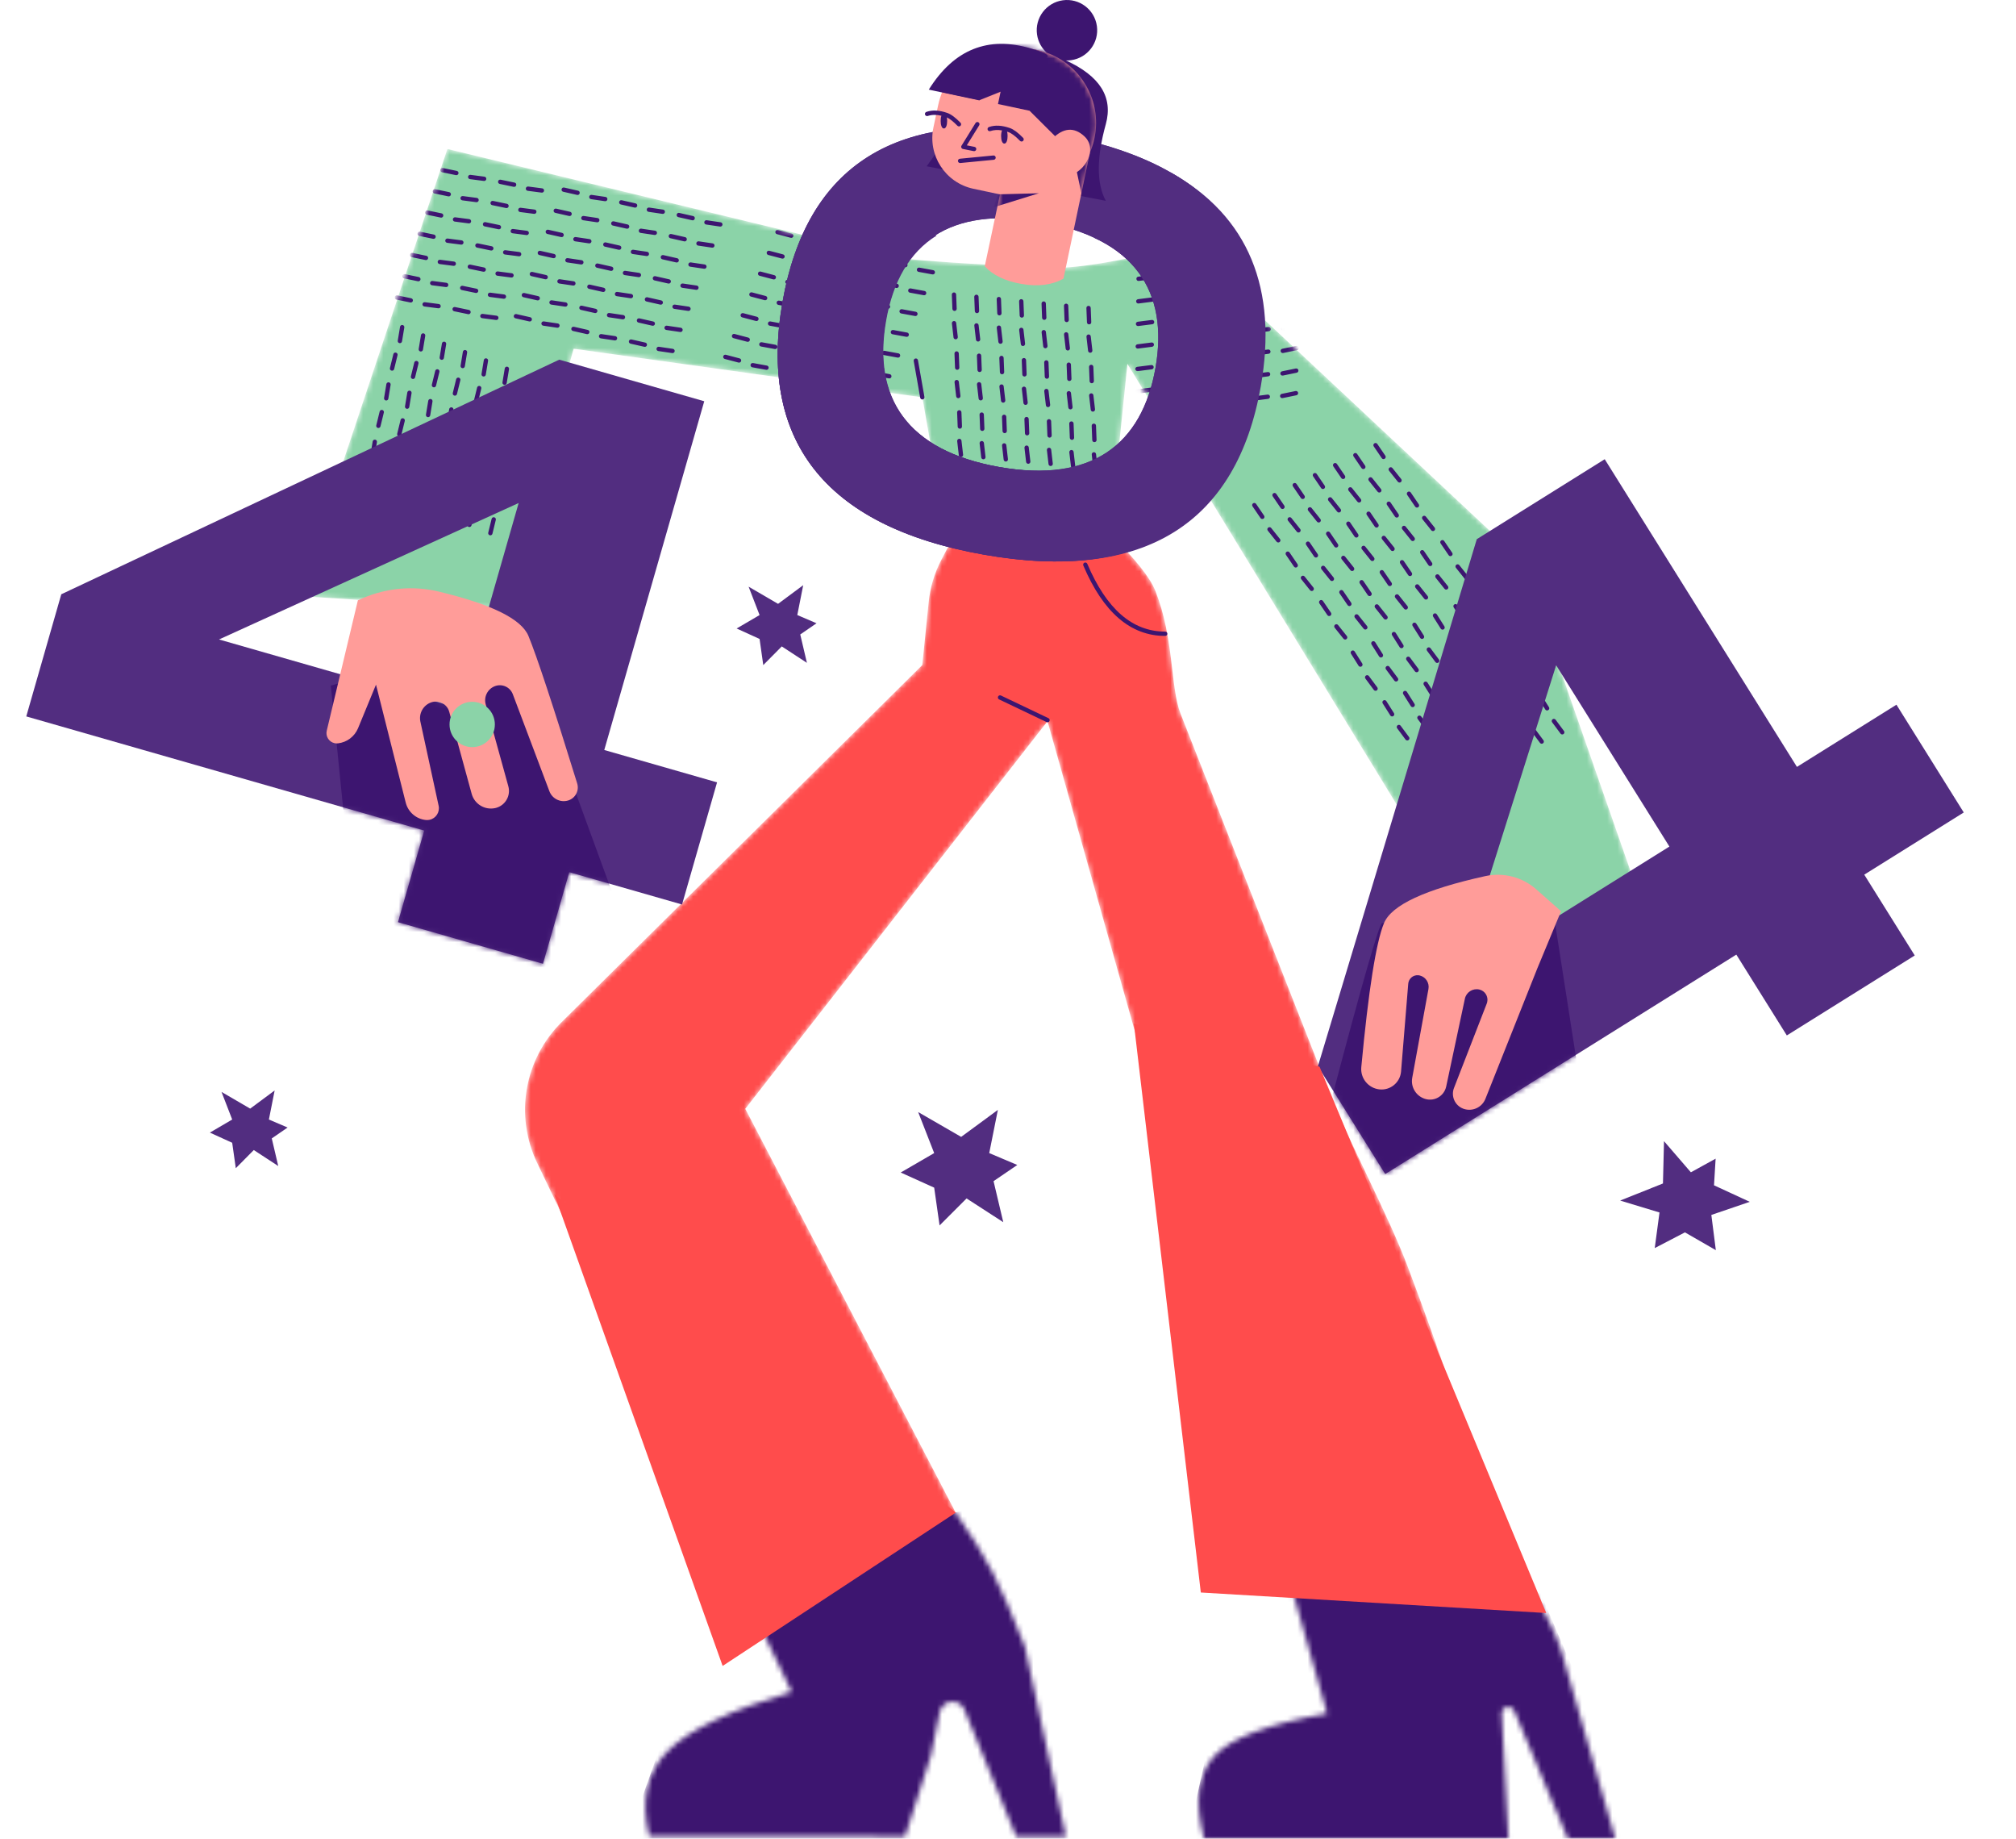 <svg width="397" height="362" viewBox="0 0 397 362" fill="none" xmlns="http://www.w3.org/2000/svg">
<mask id="mask0" mask-type="alpha" maskUnits="userSpaceOnUse" x="103" y="104" width="216" height="258">
<path d="M188.212 104.795L185.372 110.228C184.018 112.818 183.172 115.642 182.877 118.55L181.622 130.941L110.581 201.258C103.23 208.533 101.308 219.672 105.793 228.99L155.902 333.091C143.722 336.716 135.574 340.613 131.457 344.782C127.34 348.951 126.135 354.526 127.843 361.506L178.221 361.575L183.323 345.632L185.054 337.061C185.332 335.68 186.678 334.787 188.059 335.066C188.896 335.235 189.592 335.811 189.915 336.602L200.116 361.575H209.894L201.816 324.163C199.298 317.739 197.172 312.85 195.439 309.496C193.706 306.142 191.301 302.264 188.225 297.863L146.762 218.305L206.28 141.994L261.334 337.342C249.621 339.427 242.181 342.261 239.015 345.845C235.849 349.429 235.212 354.814 237.102 362H297.046L295.735 337.368C295.698 336.665 296.238 336.065 296.941 336.027C297.479 335.999 297.977 336.311 298.185 336.808L308.737 362H318.09C312.604 342.713 309.061 330.384 307.461 325.013C304.942 316.556 295.345 303.757 297.046 309.496C297.046 309.496 290.067 283.412 277.277 249.553C273.138 238.594 265.957 225.672 261.393 214.062C253.446 193.845 243.807 169.324 232.477 140.5C230.435 135.307 231.256 125.835 227.537 116.374C226.477 113.679 223.501 109.961 218.609 105.221L188.212 104.795Z" fill="white"/>
</mask>
<g mask="url(#mask0)">
<path d="M188.212 104.795L185.372 110.228C184.018 112.818 183.172 115.642 182.877 118.55L181.622 130.941L110.581 201.258C103.23 208.533 101.308 219.672 105.793 228.99L155.902 333.091C143.722 336.716 135.574 340.613 131.457 344.782C127.34 348.951 126.135 354.526 127.843 361.506L178.221 361.575L183.323 345.632L185.054 337.061C185.332 335.68 186.678 334.787 188.059 335.066C188.896 335.235 189.592 335.811 189.915 336.602L200.116 361.575H209.894L201.816 324.163C199.298 317.739 197.172 312.85 195.439 309.496C193.706 306.142 191.301 302.264 188.225 297.863L146.762 218.305L206.28 141.994L261.334 337.342C249.621 339.427 242.181 342.261 239.015 345.845C235.849 349.429 235.212 354.814 237.102 362H297.046L295.735 337.368C295.698 336.665 296.238 336.065 296.941 336.027C297.479 335.999 297.977 336.311 298.185 336.808L308.737 362H318.09C312.604 342.713 309.061 330.384 307.461 325.013C304.942 316.556 295.345 303.757 297.046 309.496C297.046 309.496 290.067 283.412 277.277 249.553C273.138 238.594 265.957 225.672 261.393 214.062C253.446 193.845 243.807 169.324 232.477 140.5C230.435 135.307 231.256 125.835 227.537 116.374C226.477 113.679 223.501 109.961 218.609 105.221L188.212 104.795Z" fill="#FF4C4C"/>
<path fill-rule="evenodd" clip-rule="evenodd" d="M142.3 309.284L197.354 295.467L222.437 364.976H122.531L142.3 309.284Z" fill="#3D1570"/>
<path fill-rule="evenodd" clip-rule="evenodd" d="M246.883 303.757L301.3 308.859L330.421 376.88H230.516L246.883 303.757Z" fill="#3D1570"/>
</g>
<mask id="mask1" mask-type="alpha" maskUnits="userSpaceOnUse" x="58" y="29" width="266" height="160">
<path d="M176.952 50.804L88.1 29.335L58.766 117.337L98.303 119.888L112.97 68.659L181.629 78.225L186.305 104.82H218.615L222.016 71.635L287.486 178.768L318.096 188.121L323.622 178.768L299.815 110.535L233.282 48.253C220.521 51.535 211.31 53.031 205.648 52.741C191.477 52.017 181.912 51.371 176.952 50.804Z" fill="white"/>
</mask>
<g mask="url(#mask1)">
<path d="M176.952 50.804L88.1 29.335L58.766 117.337L98.303 119.888L112.97 68.659L181.629 78.225L186.305 104.82H218.615L222.016 71.635L287.486 178.768L318.096 188.121L323.622 178.768L299.815 110.535L233.282 48.253C220.521 51.535 211.31 53.031 205.648 52.741C191.477 52.017 181.912 51.371 176.952 50.804Z" fill="#8BD3A8"/>
<path d="M223.94 81.941C223.707 81.971 223.494 81.806 223.465 81.573C223.435 81.341 223.6 81.128 223.833 81.098L226.606 80.745C226.839 80.715 227.052 80.88 227.082 81.113C227.111 81.346 226.947 81.559 226.714 81.588L223.94 81.941ZM223.994 77.503C223.761 77.533 223.549 77.368 223.519 77.135C223.489 76.902 223.654 76.689 223.887 76.66L226.66 76.307C226.893 76.277 227.106 76.442 227.136 76.675C227.166 76.908 227.001 77.121 226.768 77.15L223.994 77.503ZM235.443 80.412C235.21 80.442 234.997 80.277 234.967 80.044C234.938 79.811 235.102 79.598 235.335 79.569L238.109 79.216C238.342 79.186 238.555 79.351 238.584 79.584C238.614 79.817 238.449 80.029 238.216 80.059L235.443 80.412ZM235.497 75.974C235.264 76.004 235.051 75.839 235.022 75.606C234.992 75.373 235.157 75.16 235.39 75.13L238.163 74.778C238.396 74.748 238.609 74.913 238.638 75.146C238.668 75.379 238.503 75.591 238.27 75.621L235.497 75.974ZM229.578 81.434C229.348 81.482 229.123 81.334 229.076 81.103C229.028 80.874 229.177 80.649 229.407 80.602L232.121 80.044C232.351 79.997 232.576 80.145 232.623 80.375C232.671 80.605 232.522 80.83 232.292 80.877L229.578 81.434ZM229.632 76.996C229.402 77.043 229.177 76.895 229.13 76.665C229.083 76.435 229.231 76.211 229.461 76.163L232.176 75.606C232.406 75.559 232.63 75.707 232.678 75.937C232.725 76.167 232.577 76.392 232.347 76.439L229.632 76.996ZM241.08 79.905C240.85 79.952 240.625 79.804 240.578 79.574C240.531 79.344 240.679 79.12 240.909 79.072L243.624 78.515C243.854 78.468 244.079 78.616 244.126 78.846C244.173 79.076 244.025 79.301 243.795 79.348L241.08 79.905ZM241.134 75.467C240.904 75.514 240.68 75.366 240.632 75.136C240.585 74.906 240.733 74.681 240.963 74.634L243.678 74.077C243.908 74.029 244.133 74.178 244.18 74.408C244.227 74.638 244.079 74.862 243.849 74.91L241.134 75.467ZM246.945 78.883C246.712 78.912 246.5 78.748 246.47 78.515C246.44 78.282 246.605 78.069 246.838 78.039L249.612 77.686C249.844 77.657 250.057 77.822 250.087 78.055C250.117 78.287 249.952 78.5 249.719 78.53L246.945 78.883ZM247 74.445C246.767 74.474 246.554 74.31 246.524 74.077C246.494 73.844 246.659 73.631 246.892 73.601L249.666 73.248C249.899 73.219 250.111 73.383 250.141 73.616C250.171 73.849 250.006 74.062 249.773 74.092L247 74.445ZM252.583 78.376C252.353 78.423 252.128 78.275 252.081 78.045C252.034 77.815 252.182 77.59 252.412 77.543L255.127 76.986C255.357 76.938 255.581 77.087 255.629 77.317C255.676 77.547 255.528 77.771 255.298 77.819L252.583 78.376ZM252.637 73.938C252.407 73.985 252.182 73.837 252.135 73.607C252.088 73.377 252.236 73.152 252.466 73.105L255.181 72.547C255.411 72.5 255.636 72.648 255.683 72.878C255.73 73.108 255.582 73.333 255.352 73.38L252.637 73.938ZM224.048 73.065C223.816 73.095 223.603 72.93 223.573 72.697C223.543 72.464 223.708 72.251 223.941 72.222L226.715 71.869C226.948 71.839 227.16 72.004 227.19 72.237C227.22 72.47 227.055 72.682 226.822 72.712L224.048 73.065ZM235.551 71.536C235.318 71.566 235.105 71.401 235.076 71.168C235.046 70.935 235.211 70.722 235.444 70.692L238.217 70.339C238.45 70.31 238.663 70.475 238.693 70.707C238.722 70.94 238.557 71.153 238.325 71.183L235.551 71.536ZM229.686 72.558C229.456 72.605 229.231 72.457 229.184 72.227C229.137 71.997 229.285 71.772 229.515 71.725L232.23 71.168C232.46 71.121 232.684 71.269 232.732 71.499C232.779 71.729 232.631 71.954 232.401 72.001L229.686 72.558ZM241.188 71.029C240.958 71.076 240.734 70.928 240.687 70.698C240.639 70.468 240.787 70.243 241.017 70.196L243.732 69.639C243.962 69.591 244.187 69.74 244.234 69.969C244.282 70.2 244.133 70.424 243.903 70.472L241.188 71.029ZM247.054 70.007C246.821 70.036 246.608 69.871 246.578 69.638C246.549 69.406 246.713 69.193 246.946 69.163L249.72 68.81C249.953 68.78 250.166 68.945 250.195 69.178C250.225 69.411 250.06 69.624 249.827 69.653L247.054 70.007ZM252.691 69.5C252.461 69.547 252.236 69.399 252.189 69.169C252.142 68.939 252.29 68.714 252.52 68.667L255.235 68.109C255.465 68.062 255.69 68.21 255.737 68.44C255.784 68.67 255.636 68.895 255.406 68.942L252.691 69.5ZM224.103 68.627C223.87 68.657 223.657 68.492 223.627 68.259C223.598 68.026 223.762 67.813 223.995 67.784L226.769 67.43C227.002 67.401 227.215 67.566 227.244 67.799C227.274 68.031 227.109 68.244 226.876 68.274L224.103 68.627ZM235.605 67.098C235.372 67.127 235.159 66.963 235.13 66.73C235.1 66.497 235.265 66.284 235.498 66.254L238.271 65.901C238.504 65.871 238.717 66.036 238.747 66.269C238.776 66.502 238.612 66.715 238.379 66.745L235.605 67.098ZM229.74 68.12C229.51 68.167 229.285 68.019 229.238 67.789C229.191 67.559 229.339 67.334 229.569 67.287L232.284 66.73C232.514 66.683 232.739 66.831 232.786 67.061C232.833 67.291 232.685 67.515 232.455 67.563L229.74 68.12ZM241.243 66.591C241.013 66.638 240.788 66.49 240.741 66.26C240.693 66.03 240.842 65.805 241.072 65.758L243.787 65.2C244.017 65.153 244.241 65.301 244.288 65.531C244.336 65.761 244.188 65.986 243.958 66.033L241.243 66.591ZM247.108 65.568C246.875 65.598 246.662 65.433 246.632 65.2C246.603 64.967 246.768 64.755 247.001 64.725L249.774 64.372C250.007 64.342 250.22 64.507 250.249 64.74C250.279 64.973 250.114 65.186 249.881 65.215L247.108 65.568ZM252.745 65.061C252.515 65.109 252.291 64.96 252.243 64.73C252.196 64.5 252.344 64.276 252.574 64.228L255.289 63.671C255.519 63.624 255.744 63.772 255.791 64.002C255.838 64.232 255.69 64.457 255.46 64.504L252.745 65.061ZM224.157 64.189C223.924 64.218 223.711 64.054 223.681 63.821C223.652 63.588 223.817 63.375 224.049 63.345L226.823 62.992C227.056 62.963 227.269 63.127 227.298 63.36C227.328 63.593 227.163 63.806 226.93 63.836L224.157 64.189ZM235.659 62.66C235.427 62.689 235.214 62.524 235.184 62.291C235.154 62.059 235.319 61.846 235.552 61.816L238.326 61.463C238.558 61.433 238.771 61.598 238.801 61.831C238.831 62.064 238.666 62.277 238.433 62.306L235.659 62.66ZM229.794 63.682C229.564 63.729 229.339 63.581 229.292 63.351C229.245 63.121 229.393 62.896 229.623 62.849L232.338 62.291C232.568 62.244 232.793 62.392 232.84 62.623C232.887 62.852 232.739 63.077 232.509 63.124L229.794 63.682ZM241.297 62.153C241.067 62.2 240.842 62.051 240.795 61.822C240.748 61.592 240.896 61.367 241.126 61.32L243.841 60.762C244.071 60.715 244.295 60.863 244.343 61.093C244.39 61.323 244.242 61.548 244.012 61.595L241.297 62.153ZM247.162 61.13C246.929 61.16 246.716 60.995 246.687 60.762C246.657 60.529 246.822 60.316 247.055 60.287L249.828 59.934C250.061 59.904 250.274 60.069 250.304 60.302C250.333 60.535 250.168 60.748 249.936 60.777L247.162 61.13ZM252.799 60.623C252.569 60.67 252.345 60.522 252.297 60.292C252.25 60.062 252.398 59.837 252.628 59.79L255.343 59.233C255.573 59.186 255.798 59.334 255.845 59.564C255.892 59.794 255.744 60.019 255.514 60.066L252.799 60.623ZM224.211 59.751C223.978 59.78 223.765 59.615 223.736 59.383C223.706 59.15 223.871 58.937 224.104 58.907L226.877 58.554C227.11 58.525 227.323 58.689 227.353 58.922C227.382 59.155 227.217 59.368 226.984 59.398L224.211 59.751ZM235.714 58.221C235.481 58.251 235.268 58.086 235.238 57.853C235.209 57.62 235.373 57.407 235.606 57.378L238.38 57.025C238.613 56.995 238.825 57.16 238.855 57.393C238.885 57.626 238.72 57.839 238.487 57.868L235.714 58.221ZM229.848 59.244C229.618 59.291 229.394 59.143 229.346 58.913C229.299 58.683 229.447 58.458 229.677 58.411L232.392 57.853C232.622 57.806 232.847 57.954 232.894 58.184C232.941 58.414 232.793 58.639 232.563 58.686L229.848 59.244ZM241.351 57.714C241.121 57.761 240.896 57.613 240.849 57.383C240.802 57.153 240.95 56.929 241.18 56.881L243.895 56.324C244.125 56.277 244.35 56.425 244.397 56.655C244.444 56.885 244.296 57.11 244.066 57.157L241.351 57.714ZM247.216 56.692C246.983 56.722 246.77 56.557 246.741 56.324C246.711 56.091 246.876 55.878 247.109 55.849L249.882 55.496C250.115 55.466 250.328 55.631 250.358 55.864C250.387 56.096 250.223 56.309 249.99 56.339L247.216 56.692ZM252.854 56.185C252.624 56.232 252.399 56.084 252.352 55.854C252.304 55.624 252.453 55.399 252.683 55.352L255.398 54.795C255.627 54.748 255.852 54.896 255.899 55.126C255.947 55.356 255.798 55.581 255.568 55.628L252.854 56.185ZM235.768 53.783C235.535 53.813 235.322 53.648 235.292 53.415C235.263 53.182 235.427 52.969 235.66 52.94L238.434 52.587C238.667 52.557 238.88 52.722 238.909 52.955C238.939 53.188 238.774 53.401 238.541 53.43L235.768 53.783ZM229.903 54.805C229.673 54.853 229.448 54.705 229.401 54.474C229.353 54.245 229.502 54.02 229.732 53.972L232.446 53.415C232.676 53.368 232.901 53.516 232.948 53.746C232.996 53.976 232.847 54.201 232.617 54.248L229.903 54.805ZM241.405 53.276C241.175 53.323 240.95 53.175 240.903 52.945C240.856 52.715 241.004 52.49 241.234 52.443L243.949 51.886C244.179 51.839 244.404 51.987 244.451 52.217C244.498 52.447 244.35 52.672 244.12 52.719L241.405 53.276ZM225.652 55.136L225.545 54.292L225.652 55.136ZM225.652 55.136L224.265 55.312C223.703 55.384 223.595 54.541 224.158 54.469L225.545 54.292L226.931 54.116C227.494 54.044 227.601 54.888 227.039 54.959L225.652 55.136ZM248.657 52.077L248.55 51.234L248.657 52.077ZM248.55 51.234C249.112 51.162 249.219 52.006 248.657 52.077L247.27 52.254C246.708 52.325 246.601 51.482 247.163 51.41L248.55 51.234L249.937 51.057C250.499 50.986 250.606 51.829 250.044 51.901L248.657 52.077C248.095 52.149 247.987 51.306 248.55 51.234ZM252.908 51.747C252.678 51.794 252.453 51.646 252.406 51.416C252.359 51.186 252.507 50.961 252.737 50.914L255.452 50.357C255.682 50.309 255.906 50.458 255.954 50.688C256.001 50.918 255.853 51.142 255.623 51.19L252.908 51.747ZM187.439 58.016C187.43 57.781 187.612 57.584 187.847 57.575C188.081 57.565 188.279 57.748 188.288 57.983L188.398 60.776C188.408 61.011 188.225 61.209 187.99 61.218C187.756 61.227 187.558 61.044 187.549 60.81L187.439 58.016ZM191.855 58.457C191.846 58.222 192.029 58.025 192.263 58.015C192.498 58.006 192.696 58.189 192.705 58.423L192.815 61.217C192.824 61.452 192.641 61.649 192.407 61.659C192.172 61.668 191.975 61.485 191.965 61.251L191.855 58.457ZM187.96 69.608C187.95 69.374 188.133 69.176 188.368 69.167C188.602 69.157 188.8 69.34 188.809 69.575L188.919 72.368C188.929 72.603 188.746 72.801 188.511 72.81C188.277 72.819 188.079 72.636 188.07 72.402L187.96 69.608ZM192.376 70.049C192.367 69.814 192.55 69.617 192.784 69.607C193.019 69.598 193.217 69.781 193.226 70.016L193.336 72.809C193.345 73.044 193.162 73.242 192.928 73.251C192.693 73.26 192.495 73.077 192.486 72.843L192.376 70.049ZM187.453 63.676C187.426 63.443 187.593 63.232 187.826 63.205C188.059 63.178 188.27 63.345 188.297 63.578L188.616 66.332C188.643 66.565 188.476 66.776 188.242 66.803C188.009 66.83 187.798 66.662 187.771 66.429L187.453 63.676ZM191.869 64.117C191.842 63.884 192.009 63.673 192.243 63.646C192.476 63.619 192.687 63.786 192.714 64.019L193.032 66.772C193.059 67.005 192.892 67.216 192.659 67.243C192.426 67.27 192.215 67.103 192.188 66.87L191.869 64.117ZM187.973 75.268C187.946 75.035 188.114 74.824 188.347 74.797C188.58 74.77 188.791 74.937 188.818 75.171L189.137 77.924C189.164 78.157 188.996 78.368 188.763 78.395C188.53 78.422 188.319 78.255 188.292 78.021L187.973 75.268ZM192.39 75.709C192.363 75.476 192.53 75.265 192.763 75.238C192.997 75.211 193.208 75.378 193.235 75.611L193.553 78.364C193.58 78.598 193.413 78.809 193.18 78.836C192.947 78.863 192.736 78.695 192.709 78.462L192.39 75.709ZM188.481 81.2C188.471 80.966 188.654 80.768 188.889 80.759C189.123 80.749 189.321 80.932 189.33 81.167L189.44 83.96C189.449 84.195 189.267 84.393 189.032 84.402C188.798 84.411 188.6 84.229 188.591 83.994L188.481 81.2ZM192.897 81.641C192.888 81.406 193.071 81.209 193.305 81.2C193.54 81.19 193.738 81.373 193.747 81.608L193.857 84.401C193.866 84.636 193.683 84.834 193.449 84.843C193.214 84.852 193.016 84.669 193.007 84.435L192.897 81.641ZM188.494 86.86C188.467 86.627 188.635 86.416 188.868 86.389C189.101 86.362 189.312 86.529 189.339 86.763L189.658 89.516C189.685 89.749 189.517 89.96 189.284 89.987C189.051 90.014 188.84 89.847 188.813 89.614L188.494 86.86ZM192.911 87.301C192.884 87.068 193.051 86.857 193.284 86.83C193.518 86.803 193.729 86.97 193.756 87.203L194.074 89.957C194.101 90.19 193.934 90.401 193.701 90.428C193.468 90.455 193.257 90.287 193.23 90.054L192.911 87.301ZM196.272 58.898C196.263 58.663 196.445 58.465 196.68 58.456C196.915 58.447 197.112 58.63 197.122 58.864L197.231 61.658C197.241 61.892 197.058 62.09 196.823 62.099C196.589 62.109 196.391 61.926 196.382 61.691L196.272 58.898ZM196.793 70.49C196.784 70.255 196.966 70.057 197.201 70.048C197.436 70.039 197.633 70.222 197.642 70.456L197.752 73.25C197.762 73.485 197.579 73.682 197.344 73.692C197.11 73.701 196.912 73.518 196.903 73.283L196.793 70.49ZM196.286 64.558C196.259 64.325 196.426 64.114 196.659 64.087C196.892 64.059 197.103 64.227 197.13 64.46L197.449 67.213C197.476 67.446 197.309 67.657 197.075 67.684C196.842 67.711 196.631 67.544 196.604 67.311L196.286 64.558ZM196.807 76.15C196.78 75.917 196.947 75.706 197.18 75.679C197.413 75.652 197.624 75.819 197.651 76.052L197.97 78.805C197.997 79.038 197.83 79.249 197.596 79.276C197.363 79.303 197.152 79.136 197.125 78.903L196.807 76.15ZM197.314 82.082C197.305 81.847 197.487 81.65 197.722 81.64C197.956 81.631 198.154 81.814 198.163 82.048L198.273 84.842C198.283 85.077 198.1 85.274 197.865 85.284C197.631 85.293 197.433 85.11 197.424 84.876L197.314 82.082ZM197.328 87.742C197.301 87.509 197.468 87.298 197.701 87.271C197.934 87.244 198.145 87.411 198.172 87.644L198.491 90.397C198.518 90.631 198.351 90.841 198.117 90.868C197.884 90.895 197.673 90.728 197.646 90.495L197.328 87.742ZM200.688 59.338C200.679 59.104 200.862 58.906 201.097 58.897C201.331 58.888 201.529 59.07 201.538 59.305L201.648 62.099C201.657 62.333 201.475 62.531 201.24 62.54C201.005 62.549 200.808 62.367 200.798 62.132L200.688 59.338ZM201.209 70.93C201.2 70.696 201.383 70.498 201.617 70.489C201.852 70.48 202.05 70.662 202.059 70.897L202.169 73.691C202.178 73.925 201.995 74.123 201.761 74.132C201.526 74.141 201.329 73.959 201.319 73.724L201.209 70.93ZM200.702 64.999C200.675 64.765 200.842 64.554 201.076 64.527C201.309 64.5 201.52 64.668 201.547 64.901L201.865 67.654C201.892 67.887 201.725 68.098 201.492 68.125C201.259 68.152 201.048 67.985 201.021 67.752L200.702 64.999ZM201.223 76.591C201.196 76.357 201.363 76.146 201.597 76.119C201.83 76.092 202.041 76.26 202.068 76.493L202.386 79.246C202.413 79.479 202.246 79.69 202.013 79.717C201.78 79.744 201.569 79.577 201.542 79.344L201.223 76.591ZM201.73 82.523C201.721 82.288 201.904 82.09 202.138 82.081C202.373 82.072 202.571 82.254 202.58 82.489L202.69 85.283C202.699 85.517 202.516 85.715 202.282 85.724C202.047 85.734 201.85 85.551 201.84 85.316L201.73 82.523ZM201.744 88.183C201.717 87.95 201.884 87.739 202.118 87.712C202.351 87.684 202.562 87.852 202.589 88.085L202.907 90.838C202.934 91.071 202.767 91.282 202.534 91.309C202.301 91.336 202.09 91.169 202.063 90.936L201.744 88.183ZM205.105 59.779C205.096 59.544 205.279 59.347 205.513 59.338C205.748 59.328 205.945 59.511 205.955 59.746L206.065 62.539C206.074 62.774 205.891 62.972 205.657 62.981C205.422 62.99 205.224 62.807 205.215 62.573L205.105 59.779ZM205.626 71.371C205.617 71.137 205.799 70.939 206.034 70.93C206.269 70.921 206.466 71.103 206.476 71.338L206.586 74.132C206.595 74.366 206.412 74.564 206.177 74.573C205.943 74.582 205.745 74.4 205.736 74.165L205.626 71.371ZM205.119 65.439C205.092 65.206 205.259 64.995 205.492 64.968C205.725 64.941 205.936 65.108 205.963 65.341L206.282 68.095C206.309 68.328 206.142 68.539 205.909 68.566C205.675 68.593 205.464 68.426 205.437 68.192L205.119 65.439ZM205.64 77.031C205.613 76.798 205.78 76.587 206.013 76.56C206.246 76.533 206.457 76.7 206.484 76.934L206.803 79.687C206.83 79.92 206.663 80.131 206.429 80.158C206.196 80.185 205.985 80.018 205.958 79.784L205.64 77.031ZM206.147 82.963C206.138 82.729 206.32 82.531 206.555 82.522C206.79 82.513 206.987 82.695 206.997 82.93L207.106 85.724C207.116 85.958 206.933 86.156 206.698 86.165C206.464 86.174 206.266 85.992 206.257 85.757L206.147 82.963ZM206.161 88.624C206.134 88.39 206.301 88.179 206.534 88.152C206.767 88.125 206.978 88.293 207.005 88.526L207.324 91.279C207.351 91.512 207.184 91.723 206.95 91.75C206.717 91.777 206.506 91.61 206.479 91.377L206.161 88.624ZM209.522 60.22C209.512 59.985 209.695 59.788 209.93 59.778C210.164 59.769 210.362 59.952 210.371 60.186L210.481 62.98C210.49 63.215 210.308 63.412 210.073 63.422C209.838 63.431 209.641 63.248 209.632 63.014L209.522 60.22ZM210.043 71.812C210.033 71.577 210.216 71.38 210.451 71.371C210.685 71.361 210.883 71.544 210.892 71.779L211.002 74.572C211.011 74.807 210.829 75.005 210.594 75.014C210.359 75.023 210.162 74.84 210.152 74.606L210.043 71.812ZM209.535 65.88C209.508 65.647 209.676 65.436 209.909 65.409C210.142 65.382 210.353 65.549 210.38 65.782L210.699 68.535C210.726 68.769 210.558 68.98 210.325 69.007C210.092 69.034 209.881 68.866 209.854 68.633L209.535 65.88ZM210.056 77.472C210.029 77.239 210.196 77.028 210.43 77.001C210.663 76.974 210.874 77.141 210.901 77.374L211.219 80.127C211.246 80.361 211.079 80.572 210.846 80.599C210.613 80.626 210.402 80.459 210.375 80.225L210.056 77.472ZM210.563 83.404C210.554 83.169 210.737 82.972 210.972 82.963C211.206 82.953 211.404 83.136 211.413 83.371L211.523 86.164C211.532 86.399 211.35 86.597 211.115 86.606C210.88 86.615 210.683 86.433 210.673 86.198L210.563 83.404ZM210.577 89.064C210.55 88.831 210.717 88.62 210.951 88.593C211.184 88.566 211.395 88.733 211.422 88.966L211.74 91.72C211.767 91.953 211.6 92.164 211.367 92.191C211.134 92.218 210.923 92.051 210.896 91.817L210.577 89.064ZM214.459 72.253C214.45 72.018 214.633 71.82 214.867 71.811C215.102 71.802 215.299 71.985 215.309 72.219L215.419 75.013C215.428 75.248 215.245 75.445 215.011 75.455C214.776 75.464 214.578 75.281 214.569 75.046L214.459 72.253ZM213.952 66.321C213.925 66.088 214.092 65.877 214.325 65.85C214.559 65.823 214.77 65.99 214.797 66.223L215.115 68.976C215.142 69.209 214.975 69.42 214.742 69.447C214.508 69.474 214.297 69.307 214.27 69.074L213.952 66.321ZM214.473 77.913C214.446 77.68 214.613 77.469 214.846 77.442C215.079 77.415 215.29 77.582 215.317 77.815L215.636 80.568C215.663 80.802 215.496 81.013 215.263 81.04C215.029 81.067 214.818 80.899 214.791 80.666L214.473 77.913ZM213.993 62.057L214.843 62.024L213.993 62.057ZM213.993 62.057L213.938 60.661C213.916 60.094 214.765 60.061 214.788 60.627L214.843 62.024L214.898 63.421C214.92 63.987 214.07 64.021 214.048 63.454L213.993 62.057ZM215.035 85.242L215.885 85.208L215.035 85.242ZM215.885 85.208C215.907 85.775 215.057 85.808 215.035 85.242L214.98 83.845C214.958 83.278 215.807 83.245 215.83 83.811L215.885 85.208L215.94 86.605C215.962 87.172 215.112 87.205 215.09 86.639L215.035 85.242C215.013 84.675 215.862 84.642 215.885 85.208ZM214.994 89.505C214.967 89.272 215.134 89.061 215.367 89.034C215.6 89.007 215.811 89.174 215.838 89.407L216.157 92.16C216.184 92.394 216.017 92.605 215.784 92.632C215.55 92.659 215.339 92.491 215.312 92.258L214.994 89.505ZM246.653 99.687C246.521 99.493 246.571 99.228 246.765 99.096C246.959 98.964 247.224 99.014 247.356 99.208L248.93 101.519C249.062 101.713 249.012 101.978 248.818 102.11C248.624 102.242 248.359 102.192 248.227 101.998L246.653 99.687ZM250.632 97.72C250.5 97.526 250.55 97.262 250.744 97.13C250.938 96.997 251.203 97.048 251.335 97.242L252.909 99.553C253.041 99.747 252.991 100.011 252.797 100.143C252.603 100.275 252.338 100.225 252.206 100.031L250.632 97.72ZM253.238 109.242C253.106 109.047 253.156 108.783 253.35 108.651C253.544 108.519 253.809 108.569 253.941 108.763L255.514 111.074C255.647 111.268 255.596 111.532 255.402 111.665C255.208 111.797 254.944 111.747 254.812 111.552L253.238 109.242ZM257.217 107.275C257.085 107.081 257.135 106.816 257.329 106.684C257.523 106.552 257.788 106.602 257.92 106.796L259.493 109.107C259.626 109.301 259.575 109.566 259.381 109.698C259.187 109.83 258.923 109.78 258.791 109.586L257.217 107.275ZM249.664 104.48C249.518 104.296 249.548 104.029 249.731 103.882C249.915 103.736 250.182 103.766 250.329 103.949L252.058 106.115C252.204 106.299 252.174 106.566 251.991 106.713C251.807 106.859 251.54 106.829 251.393 106.646L249.664 104.48ZM253.643 102.513C253.497 102.33 253.527 102.062 253.71 101.916C253.894 101.769 254.161 101.799 254.308 101.983L256.037 104.149C256.183 104.332 256.153 104.6 255.97 104.746C255.786 104.893 255.519 104.862 255.373 104.679L253.643 102.513ZM256.249 114.034C256.103 113.851 256.133 113.583 256.316 113.437C256.499 113.29 256.767 113.32 256.913 113.504L258.643 115.67C258.789 115.853 258.759 116.121 258.576 116.267C258.392 116.414 258.125 116.384 257.978 116.2L256.249 114.034ZM260.228 112.068C260.082 111.884 260.112 111.617 260.295 111.47C260.479 111.324 260.746 111.354 260.893 111.537L262.622 113.703C262.768 113.887 262.738 114.154 262.555 114.301C262.371 114.447 262.104 114.417 261.957 114.234L260.228 112.068ZM259.823 118.796C259.69 118.602 259.741 118.338 259.935 118.205C260.129 118.073 260.393 118.124 260.525 118.318L262.099 120.629C262.231 120.823 262.181 121.087 261.987 121.219C261.793 121.351 261.528 121.301 261.396 121.107L259.823 118.796ZM263.802 116.83C263.669 116.635 263.72 116.371 263.914 116.239C264.108 116.107 264.372 116.157 264.504 116.351L266.078 118.662C266.21 118.856 266.16 119.12 265.966 119.253C265.772 119.385 265.507 119.335 265.375 119.14L263.802 116.83ZM262.834 123.589C262.687 123.405 262.717 123.138 262.901 122.991C263.084 122.845 263.352 122.875 263.498 123.058L265.227 125.224C265.374 125.408 265.344 125.675 265.16 125.822C264.977 125.968 264.709 125.938 264.563 125.755L262.834 123.589ZM266.813 121.622C266.666 121.439 266.696 121.171 266.88 121.025C267.063 120.878 267.331 120.908 267.477 121.092L269.206 123.258C269.353 123.441 269.323 123.709 269.139 123.855C268.956 124.002 268.688 123.972 268.542 123.788L266.813 121.622ZM254.611 95.754C254.479 95.56 254.529 95.295 254.723 95.163C254.918 95.031 255.182 95.081 255.314 95.275L256.888 97.586C257.02 97.78 256.97 98.044 256.776 98.177C256.582 98.309 256.317 98.259 256.185 98.065L254.611 95.754ZM261.196 105.308C261.064 105.114 261.114 104.85 261.308 104.718C261.502 104.585 261.767 104.636 261.899 104.83L263.472 107.141C263.605 107.335 263.554 107.599 263.36 107.731C263.166 107.863 262.902 107.813 262.77 107.619L261.196 105.308ZM257.622 100.546C257.476 100.363 257.506 100.095 257.689 99.949C257.873 99.802 258.14 99.832 258.287 100.016L260.016 102.182C260.163 102.365 260.133 102.633 259.949 102.779C259.766 102.926 259.498 102.896 259.352 102.712L257.622 100.546ZM264.207 110.101C264.061 109.918 264.091 109.65 264.274 109.504C264.458 109.357 264.725 109.387 264.872 109.571L266.601 111.737C266.747 111.92 266.717 112.188 266.534 112.334C266.35 112.481 266.083 112.451 265.936 112.267L264.207 110.101ZM267.781 114.863C267.649 114.669 267.699 114.404 267.893 114.272C268.087 114.14 268.351 114.19 268.483 114.384L270.057 116.695C270.189 116.889 270.139 117.154 269.945 117.286C269.751 117.418 269.487 117.368 269.354 117.174L267.781 114.863ZM270.792 119.656C270.645 119.472 270.675 119.205 270.859 119.058C271.042 118.912 271.31 118.942 271.456 119.125L273.185 121.291C273.332 121.475 273.302 121.742 273.118 121.889C272.935 122.035 272.667 122.005 272.521 121.822L270.792 119.656ZM258.59 93.787C258.458 93.593 258.508 93.329 258.702 93.196C258.897 93.064 259.161 93.114 259.293 93.308L260.867 95.619C260.999 95.813 260.949 96.078 260.755 96.21C260.561 96.342 260.296 96.292 260.164 96.098L258.59 93.787ZM265.175 103.342C265.043 103.148 265.093 102.883 265.287 102.751C265.481 102.619 265.746 102.669 265.878 102.863L267.451 105.174C267.584 105.368 267.533 105.633 267.339 105.765C267.145 105.897 266.881 105.847 266.749 105.653L265.175 103.342ZM261.601 98.58C261.455 98.396 261.485 98.129 261.668 97.982C261.852 97.836 262.119 97.866 262.266 98.049L263.995 100.215C264.142 100.399 264.112 100.666 263.928 100.813C263.745 100.959 263.477 100.929 263.331 100.746L261.601 98.58ZM268.186 108.134C268.04 107.951 268.07 107.683 268.253 107.537C268.437 107.39 268.704 107.42 268.851 107.604L270.58 109.77C270.726 109.953 270.696 110.221 270.513 110.367C270.329 110.514 270.062 110.484 269.915 110.3L268.186 108.134ZM271.76 112.896C271.628 112.702 271.678 112.438 271.872 112.306C272.066 112.173 272.33 112.224 272.462 112.418L274.036 114.729C274.168 114.923 274.118 115.187 273.924 115.319C273.73 115.451 273.466 115.401 273.333 115.207L271.76 112.896ZM274.771 117.689C274.624 117.506 274.654 117.238 274.838 117.092C275.021 116.945 275.289 116.975 275.435 117.159L277.164 119.325C277.311 119.508 277.281 119.776 277.097 119.922C276.914 120.069 276.646 120.039 276.5 119.855L274.771 117.689ZM262.569 91.82C262.437 91.626 262.487 91.362 262.682 91.23C262.876 91.098 263.14 91.148 263.272 91.342L264.846 93.653C264.978 93.847 264.928 94.111 264.734 94.243C264.54 94.376 264.275 94.325 264.143 94.131L262.569 91.82ZM269.154 101.375C269.022 101.181 269.072 100.917 269.266 100.784C269.46 100.652 269.725 100.702 269.857 100.896L271.431 103.207C271.563 103.401 271.512 103.666 271.318 103.798C271.124 103.93 270.86 103.88 270.728 103.686L269.154 101.375ZM265.58 96.613C265.434 96.43 265.464 96.162 265.647 96.016C265.831 95.869 266.098 95.899 266.245 96.083L267.974 98.249C268.121 98.432 268.091 98.7 267.907 98.846C267.724 98.993 267.456 98.963 267.31 98.779L265.58 96.613ZM272.165 106.168C272.019 105.984 272.049 105.717 272.232 105.57C272.416 105.424 272.683 105.454 272.83 105.637L274.559 107.803C274.705 107.987 274.675 108.254 274.492 108.401C274.308 108.547 274.041 108.517 273.894 108.334L272.165 106.168ZM275.739 110.93C275.607 110.736 275.657 110.471 275.851 110.339C276.045 110.207 276.309 110.257 276.442 110.451L278.015 112.762C278.147 112.956 278.097 113.221 277.903 113.353C277.709 113.485 277.445 113.435 277.312 113.241L275.739 110.93ZM278.75 115.722C278.603 115.539 278.633 115.271 278.817 115.125C279 114.978 279.268 115.008 279.414 115.192L281.143 117.358C281.29 117.541 281.26 117.809 281.076 117.955C280.893 118.102 280.625 118.072 280.479 117.888L278.75 115.722ZM266.548 89.854C266.416 89.66 266.466 89.395 266.661 89.263C266.855 89.131 267.119 89.181 267.251 89.375L268.825 91.686C268.957 91.88 268.907 92.145 268.713 92.277C268.519 92.409 268.254 92.359 268.122 92.165L266.548 89.854ZM273.133 99.408C273.001 99.214 273.051 98.95 273.245 98.818C273.439 98.686 273.704 98.736 273.836 98.93L275.41 101.241C275.542 101.435 275.492 101.699 275.297 101.831C275.103 101.964 274.839 101.913 274.707 101.719L273.133 99.408ZM269.559 94.647C269.413 94.463 269.443 94.196 269.626 94.049C269.81 93.903 270.077 93.933 270.224 94.116L271.953 96.282C272.1 96.466 272.07 96.733 271.886 96.879C271.703 97.026 271.435 96.996 271.289 96.812L269.559 94.647ZM276.144 104.201C275.998 104.018 276.028 103.75 276.211 103.604C276.395 103.457 276.662 103.487 276.809 103.671L278.538 105.837C278.684 106.02 278.654 106.288 278.471 106.434C278.287 106.581 278.02 106.551 277.873 106.367L276.144 104.201ZM279.718 108.963C279.586 108.769 279.636 108.505 279.83 108.372C280.024 108.24 280.288 108.29 280.421 108.484L281.994 110.795C282.126 110.989 282.076 111.254 281.882 111.386C281.688 111.518 281.424 111.468 281.291 111.274L279.718 108.963ZM282.729 113.756C282.582 113.572 282.612 113.305 282.796 113.158C282.979 113.012 283.247 113.042 283.393 113.225L285.122 115.391C285.269 115.575 285.239 115.842 285.055 115.989C284.872 116.135 284.604 116.105 284.458 115.922L282.729 113.756ZM277.112 97.442C276.98 97.248 277.03 96.983 277.224 96.851C277.418 96.719 277.683 96.769 277.815 96.963L279.389 99.274C279.521 99.468 279.471 99.733 279.276 99.865C279.082 99.997 278.818 99.947 278.686 99.753L277.112 97.442ZM273.539 92.68C273.392 92.496 273.422 92.229 273.606 92.082C273.789 91.936 274.057 91.966 274.203 92.15L275.932 94.315C276.079 94.499 276.049 94.766 275.865 94.913C275.682 95.059 275.414 95.029 275.268 94.846L273.539 92.68ZM280.123 102.235C279.977 102.051 280.007 101.784 280.19 101.637C280.374 101.491 280.641 101.521 280.788 101.704L282.517 103.87C282.663 104.054 282.633 104.321 282.45 104.468C282.266 104.614 281.999 104.584 281.852 104.401L280.123 102.235ZM271.314 89.043L272.017 88.564L271.314 89.043ZM271.314 89.043L270.527 87.887C270.208 87.419 270.911 86.94 271.23 87.409L272.017 88.564L272.804 89.719C273.123 90.188 272.42 90.667 272.101 90.198L271.314 89.043ZM284.484 108.152L285.186 107.673L284.484 108.152ZM285.186 107.673C285.505 108.142 284.803 108.62 284.484 108.152L283.697 106.996C283.378 106.528 284.081 106.049 284.4 106.518L285.186 107.673L285.973 108.829C286.292 109.297 285.59 109.776 285.27 109.307L284.484 108.152C284.165 107.683 284.867 107.205 285.186 107.673ZM286.708 111.789C286.561 111.606 286.591 111.338 286.775 111.192C286.958 111.045 287.226 111.075 287.372 111.259L289.101 113.425C289.248 113.608 289.218 113.876 289.034 114.022C288.851 114.169 288.583 114.139 288.437 113.955L286.708 111.789ZM266.045 128.712C265.92 128.514 265.979 128.251 266.178 128.126C266.376 128.001 266.639 128.06 266.764 128.259L268.256 130.623C268.381 130.822 268.322 131.084 268.123 131.209C267.925 131.335 267.662 131.275 267.537 131.077L266.045 128.712ZM270.09 126.886C269.965 126.687 270.024 126.425 270.223 126.299C270.421 126.174 270.684 126.233 270.809 126.432L272.301 128.796C272.427 128.995 272.367 129.258 272.169 129.383C271.97 129.508 271.708 129.449 271.582 129.25L270.09 126.886ZM272.292 138.491C272.167 138.292 272.226 138.03 272.425 137.904C272.623 137.779 272.886 137.839 273.011 138.037L274.503 140.402C274.629 140.6 274.569 140.863 274.371 140.988C274.172 141.113 273.91 141.054 273.784 140.855L272.292 138.491ZM276.337 136.664C276.212 136.466 276.272 136.203 276.47 136.078C276.669 135.953 276.931 136.012 277.057 136.211L278.549 138.575C278.674 138.774 278.615 139.036 278.416 139.161C278.217 139.287 277.955 139.227 277.83 139.029L276.337 136.664ZM268.887 133.607C268.747 133.419 268.786 133.152 268.975 133.012C269.163 132.872 269.43 132.912 269.57 133.1L271.222 135.325C271.362 135.514 271.323 135.78 271.134 135.92C270.946 136.06 270.679 136.021 270.539 135.832L268.887 133.607ZM272.932 131.781C272.792 131.592 272.832 131.326 273.02 131.186C273.209 131.046 273.475 131.085 273.615 131.274L275.267 133.499C275.407 133.687 275.368 133.953 275.179 134.093C274.991 134.233 274.725 134.194 274.585 134.006L272.932 131.781ZM275.134 143.386C274.994 143.197 275.033 142.931 275.222 142.791C275.41 142.651 275.677 142.69 275.817 142.879L277.469 145.104C277.609 145.292 277.57 145.559 277.381 145.699C277.193 145.839 276.927 145.799 276.787 145.611L275.134 143.386ZM279.179 141.559C279.039 141.371 279.079 141.104 279.267 140.964C279.456 140.824 279.722 140.864 279.862 141.052L281.515 143.277C281.654 143.466 281.615 143.732 281.427 143.872C281.238 144.012 280.972 143.973 280.832 143.784L279.179 141.559ZM278.539 148.269C278.414 148.071 278.474 147.808 278.672 147.683C278.871 147.558 279.133 147.617 279.258 147.816L280.751 150.18C280.876 150.379 280.816 150.641 280.618 150.767C280.419 150.892 280.157 150.833 280.032 150.634L278.539 148.269ZM282.585 146.443C282.459 146.244 282.519 145.982 282.717 145.857C282.916 145.731 283.178 145.791 283.304 145.989L284.796 148.354C284.921 148.552 284.862 148.815 284.663 148.94C284.465 149.065 284.202 149.006 284.077 148.807L282.585 146.443ZM281.381 153.164C281.241 152.976 281.281 152.71 281.469 152.57C281.658 152.43 281.924 152.469 282.064 152.657L283.716 154.882C283.856 155.071 283.817 155.337 283.629 155.477C283.44 155.617 283.174 155.578 283.034 155.389L281.381 153.164ZM285.427 151.338C285.287 151.149 285.326 150.883 285.514 150.743C285.703 150.603 285.969 150.642 286.109 150.831L287.762 153.056C287.902 153.244 287.862 153.511 287.674 153.651C287.485 153.791 287.219 153.751 287.079 153.563L285.427 151.338ZM274.135 125.059C274.01 124.861 274.07 124.598 274.268 124.473C274.467 124.347 274.729 124.407 274.855 124.605L276.347 126.97C276.472 127.168 276.413 127.431 276.214 127.556C276.015 127.682 275.753 127.622 275.628 127.424L274.135 125.059ZM280.383 134.838C280.257 134.639 280.317 134.377 280.515 134.251C280.714 134.126 280.976 134.185 281.102 134.384L282.594 136.748C282.719 136.947 282.66 137.21 282.461 137.335C282.263 137.46 282 137.401 281.875 137.202L280.383 134.838ZM276.977 129.954C276.837 129.766 276.877 129.499 277.065 129.359C277.254 129.219 277.52 129.259 277.66 129.447L279.313 131.672C279.453 131.861 279.413 132.127 279.225 132.267C279.036 132.407 278.77 132.368 278.63 132.179L276.977 129.954ZM283.225 139.733C283.085 139.544 283.124 139.278 283.312 139.138C283.501 138.998 283.767 139.037 283.907 139.226L285.56 141.451C285.7 141.639 285.66 141.906 285.472 142.046C285.283 142.185 285.017 142.146 284.877 141.958L283.225 139.733ZM286.63 144.616C286.505 144.418 286.564 144.155 286.763 144.03C286.961 143.905 287.224 143.964 287.349 144.163L288.841 146.527C288.966 146.726 288.907 146.988 288.708 147.113C288.51 147.239 288.247 147.179 288.122 146.981L286.63 144.616ZM289.472 149.511C289.332 149.323 289.371 149.057 289.56 148.917C289.748 148.777 290.014 148.816 290.154 149.004L291.807 151.229C291.947 151.418 291.908 151.684 291.719 151.824C291.531 151.964 291.264 151.925 291.124 151.736L289.472 149.511ZM278.181 123.233C278.055 123.034 278.115 122.771 278.313 122.646C278.512 122.521 278.775 122.58 278.9 122.779L280.392 125.143C280.517 125.342 280.458 125.604 280.259 125.73C280.061 125.855 279.798 125.796 279.673 125.597L278.181 123.233ZM284.428 133.011C284.303 132.813 284.362 132.55 284.561 132.425C284.759 132.299 285.022 132.359 285.147 132.557L286.639 134.922C286.764 135.12 286.705 135.383 286.506 135.508C286.308 135.634 286.045 135.574 285.92 135.376L284.428 133.011ZM281.023 128.128C280.883 127.939 280.922 127.673 281.111 127.533C281.299 127.393 281.565 127.432 281.705 127.621L283.358 129.846C283.498 130.034 283.458 130.3 283.27 130.44C283.081 130.58 282.815 130.541 282.675 130.353L281.023 128.128ZM287.27 137.906C287.13 137.718 287.169 137.451 287.358 137.311C287.546 137.171 287.812 137.211 287.952 137.399L289.605 139.624C289.745 139.813 289.706 140.079 289.517 140.219C289.329 140.359 289.062 140.32 288.922 140.131L287.27 137.906ZM290.675 142.79C290.55 142.591 290.609 142.329 290.808 142.203C291.006 142.078 291.269 142.137 291.394 142.336L292.886 144.7C293.012 144.899 292.952 145.162 292.754 145.287C292.555 145.412 292.293 145.353 292.167 145.154L290.675 142.79ZM293.517 147.685C293.377 147.496 293.416 147.23 293.605 147.09C293.793 146.95 294.06 146.989 294.2 147.178L295.852 149.403C295.992 149.591 295.953 149.858 295.764 149.998C295.576 150.138 295.31 150.098 295.17 149.91L293.517 147.685ZM282.226 121.406C282.101 121.207 282.16 120.945 282.359 120.82C282.557 120.694 282.82 120.754 282.945 120.952L284.437 123.317C284.562 123.515 284.503 123.778 284.304 123.903C284.106 124.028 283.843 123.969 283.718 123.77L282.226 121.406ZM288.473 131.185C288.348 130.986 288.407 130.724 288.606 130.598C288.804 130.473 289.067 130.532 289.192 130.731L290.684 133.095C290.81 133.294 290.75 133.556 290.552 133.682C290.353 133.807 290.091 133.748 289.965 133.549L288.473 131.185ZM285.068 126.301C284.928 126.112 284.967 125.846 285.156 125.706C285.344 125.566 285.611 125.606 285.751 125.794L287.403 128.019C287.543 128.207 287.504 128.474 287.315 128.614C287.127 128.754 286.86 128.714 286.72 128.526L285.068 126.301ZM291.315 136.08C291.175 135.891 291.214 135.625 291.403 135.485C291.591 135.345 291.858 135.384 291.998 135.573L293.65 137.798C293.79 137.986 293.751 138.252 293.562 138.392C293.374 138.532 293.108 138.493 292.968 138.305L291.315 136.08ZM294.72 140.963C294.595 140.765 294.654 140.502 294.853 140.377C295.052 140.252 295.314 140.311 295.439 140.509L296.932 142.874C297.057 143.072 296.997 143.335 296.799 143.46C296.6 143.586 296.338 143.526 296.212 143.328L294.72 140.963ZM297.562 145.858C297.422 145.67 297.462 145.403 297.65 145.263C297.839 145.123 298.105 145.163 298.245 145.351L299.897 147.576C300.037 147.765 299.998 148.031 299.81 148.171C299.621 148.311 299.355 148.272 299.215 148.083L297.562 145.858ZM286.271 119.579C286.146 119.381 286.205 119.118 286.404 118.993C286.602 118.868 286.865 118.927 286.99 119.126L288.482 121.49C288.608 121.689 288.548 121.951 288.35 122.077C288.151 122.202 287.889 122.142 287.763 121.944L286.271 119.579ZM292.518 129.358C292.393 129.16 292.453 128.897 292.651 128.772C292.85 128.646 293.112 128.706 293.237 128.904L294.73 131.269C294.855 131.467 294.795 131.73 294.597 131.855C294.398 131.98 294.136 131.921 294.01 131.723L292.518 129.358ZM289.113 124.474C288.973 124.286 289.012 124.02 289.201 123.88C289.389 123.74 289.656 123.779 289.796 123.967L291.448 126.192C291.588 126.381 291.549 126.647 291.36 126.787C291.172 126.927 290.906 126.888 290.766 126.699L289.113 124.474ZM295.36 134.253C295.22 134.065 295.26 133.798 295.448 133.658C295.637 133.518 295.903 133.558 296.043 133.746L297.695 135.971C297.835 136.16 297.796 136.426 297.608 136.566C297.419 136.706 297.153 136.666 297.013 136.478L295.36 134.253ZM298.766 139.137C298.64 138.938 298.7 138.676 298.898 138.55C299.097 138.425 299.359 138.484 299.485 138.683L300.977 141.047C301.102 141.246 301.043 141.508 300.844 141.634C300.646 141.759 300.383 141.7 300.258 141.501L298.766 139.137ZM301.608 144.032C301.468 143.843 301.507 143.577 301.695 143.437C301.884 143.297 302.15 143.336 302.29 143.525L303.943 145.75C304.083 145.938 304.043 146.204 303.855 146.344C303.666 146.484 303.4 146.445 303.26 146.257L301.608 144.032ZM296.564 127.532C296.438 127.333 296.498 127.07 296.696 126.945C296.895 126.82 297.157 126.879 297.283 127.078L298.775 129.442C298.9 129.641 298.841 129.903 298.642 130.029C298.444 130.154 298.181 130.095 298.056 129.896L296.564 127.532ZM293.158 122.648C293.018 122.459 293.058 122.193 293.246 122.053C293.435 121.913 293.701 121.952 293.841 122.141L295.493 124.366C295.633 124.554 295.594 124.821 295.406 124.961C295.217 125.101 294.951 125.061 294.811 124.873L293.158 122.648ZM299.406 132.426C299.266 132.238 299.305 131.972 299.493 131.832C299.682 131.692 299.948 131.731 300.088 131.919L301.741 134.144C301.881 134.333 301.841 134.599 301.653 134.739C301.464 134.879 301.198 134.84 301.058 134.651L299.406 132.426ZM291.062 118.935L291.782 118.481L291.062 118.935ZM291.062 118.935L290.316 117.753C290.014 117.274 290.733 116.82 291.036 117.299L291.782 118.481L292.528 119.664C292.83 120.143 292.111 120.597 291.809 120.117L291.062 118.935ZM303.557 138.492L304.276 138.039L303.557 138.492ZM304.276 138.039C304.578 138.518 303.859 138.972 303.557 138.492L302.811 137.31C302.508 136.831 303.227 136.377 303.53 136.856L304.276 138.039L305.022 139.221C305.324 139.7 304.605 140.154 304.303 139.675L303.557 138.492C303.254 138.013 303.973 137.559 304.276 138.039ZM305.653 142.205C305.513 142.017 305.552 141.75 305.741 141.61C305.929 141.47 306.195 141.51 306.335 141.698L307.988 143.923C308.128 144.112 308.089 144.378 307.9 144.518C307.712 144.658 307.445 144.619 307.305 144.43L305.653 142.205ZM142.725 70.671C142.498 70.611 142.363 70.378 142.422 70.151C142.482 69.924 142.715 69.789 142.942 69.848L145.645 70.56C145.873 70.62 146.008 70.852 145.948 71.079C145.889 71.306 145.656 71.442 145.429 71.382L142.725 70.671ZM144.438 66.576C144.211 66.516 144.075 66.284 144.135 66.056C144.195 65.829 144.427 65.694 144.655 65.754L147.358 66.465C147.585 66.525 147.721 66.757 147.661 66.985C147.601 67.212 147.369 67.347 147.142 67.287L144.438 66.576ZM153.963 73.562C153.736 73.502 153.601 73.269 153.66 73.042C153.72 72.815 153.953 72.68 154.18 72.739L156.883 73.451C157.11 73.511 157.246 73.743 157.186 73.97C157.127 74.197 156.894 74.333 156.667 74.273L153.963 73.562ZM155.676 69.467C155.449 69.407 155.313 69.175 155.373 68.948C155.433 68.721 155.665 68.585 155.892 68.645L158.596 69.356C158.823 69.416 158.959 69.649 158.899 69.876C158.839 70.103 158.607 70.238 158.38 70.178L155.676 69.467ZM148.142 72.312C147.911 72.27 147.758 72.048 147.801 71.817C147.843 71.587 148.065 71.434 148.296 71.476L151.022 71.976C151.253 72.019 151.405 72.24 151.363 72.471C151.321 72.702 151.099 72.855 150.868 72.812L148.142 72.312ZM149.855 68.218C149.624 68.175 149.471 67.954 149.513 67.723C149.556 67.492 149.777 67.339 150.008 67.381L152.734 67.882C152.965 67.924 153.118 68.145 153.076 68.376C153.033 68.607 152.812 68.76 152.581 68.718L149.855 68.218ZM159.38 75.203C159.149 75.161 158.996 74.939 159.039 74.709C159.081 74.478 159.303 74.325 159.533 74.367L162.259 74.867C162.49 74.91 162.643 75.131 162.601 75.362C162.559 75.593 162.337 75.746 162.106 75.704L159.38 75.203ZM161.093 71.109C160.862 71.066 160.709 70.845 160.751 70.614C160.794 70.383 161.015 70.23 161.246 70.272L163.972 70.773C164.203 70.815 164.356 71.037 164.314 71.267C164.271 71.498 164.05 71.651 163.819 71.609L161.093 71.109ZM165.201 76.453C164.974 76.393 164.838 76.16 164.898 75.933C164.958 75.706 165.19 75.571 165.418 75.63L168.121 76.342C168.348 76.402 168.484 76.634 168.424 76.861C168.364 77.088 168.132 77.224 167.905 77.164L165.201 76.453ZM166.914 72.358C166.687 72.298 166.551 72.066 166.611 71.839C166.671 71.612 166.903 71.476 167.13 71.536L169.834 72.247C170.061 72.307 170.197 72.54 170.137 72.767C170.077 72.994 169.845 73.129 169.618 73.07L166.914 72.358ZM170.618 78.094C170.387 78.052 170.234 77.83 170.277 77.6C170.319 77.368 170.54 77.216 170.771 77.258L173.497 77.758C173.728 77.801 173.881 78.022 173.839 78.253C173.796 78.484 173.575 78.637 173.344 78.595L170.618 78.094ZM172.331 74C172.1 73.957 171.947 73.736 171.989 73.505C172.032 73.274 172.253 73.121 172.484 73.163L175.21 73.664C175.441 73.706 175.594 73.928 175.552 74.159C175.509 74.389 175.288 74.542 175.057 74.5L172.331 74ZM146.151 62.481C145.924 62.421 145.788 62.189 145.848 61.962C145.908 61.735 146.14 61.599 146.367 61.659L149.071 62.37C149.298 62.43 149.434 62.663 149.374 62.89C149.314 63.117 149.082 63.253 148.855 63.193L146.151 62.481ZM157.389 65.372C157.162 65.312 157.026 65.08 157.086 64.853C157.146 64.626 157.378 64.49 157.605 64.55L160.309 65.262C160.536 65.321 160.672 65.554 160.612 65.781C160.552 66.008 160.32 66.144 160.093 66.084L157.389 65.372ZM151.568 64.123C151.337 64.081 151.184 63.859 151.226 63.628C151.269 63.397 151.49 63.244 151.721 63.287L154.447 63.787C154.678 63.829 154.831 64.051 154.789 64.282C154.746 64.513 154.525 64.665 154.294 64.623L151.568 64.123ZM162.806 67.014C162.575 66.972 162.422 66.75 162.464 66.519C162.507 66.288 162.728 66.135 162.959 66.178L165.685 66.678C165.916 66.72 166.069 66.942 166.026 67.173C165.984 67.404 165.763 67.556 165.532 67.514L162.806 67.014ZM168.627 68.263C168.4 68.204 168.264 67.971 168.324 67.744C168.384 67.517 168.616 67.381 168.843 67.441L171.547 68.153C171.774 68.212 171.91 68.445 171.85 68.672C171.79 68.899 171.558 69.035 171.33 68.975L168.627 68.263ZM174.044 69.905C173.813 69.863 173.66 69.641 173.702 69.41C173.744 69.179 173.966 69.026 174.197 69.069L176.923 69.569C177.154 69.611 177.307 69.833 177.264 70.064C177.222 70.295 177 70.448 176.77 70.405L174.044 69.905ZM147.864 58.386C147.637 58.327 147.501 58.094 147.561 57.867C147.621 57.64 147.853 57.504 148.08 57.564L150.784 58.276C151.011 58.336 151.147 58.568 151.087 58.795C151.027 59.022 150.795 59.158 150.567 59.098L147.864 58.386ZM159.102 61.278C158.875 61.218 158.739 60.985 158.799 60.758C158.858 60.531 159.091 60.395 159.318 60.455L162.022 61.167C162.249 61.227 162.384 61.459 162.325 61.686C162.265 61.913 162.032 62.049 161.805 61.989L159.102 61.278ZM153.28 60.028C153.05 59.986 152.897 59.764 152.939 59.533C152.981 59.302 153.203 59.15 153.434 59.192L156.16 59.692C156.391 59.734 156.544 59.956 156.501 60.187C156.459 60.418 156.237 60.571 156.006 60.528L153.28 60.028ZM164.518 62.919C164.287 62.877 164.135 62.655 164.177 62.424C164.219 62.193 164.441 62.041 164.672 62.083L167.398 62.583C167.629 62.626 167.782 62.847 167.739 63.078C167.697 63.309 167.475 63.462 167.244 63.419L164.518 62.919ZM170.339 64.168C170.112 64.109 169.977 63.876 170.037 63.649C170.096 63.422 170.329 63.286 170.556 63.346L173.26 64.058C173.487 64.118 173.622 64.35 173.563 64.577C173.503 64.804 173.27 64.94 173.043 64.88L170.339 64.168ZM175.756 65.81C175.525 65.768 175.373 65.546 175.415 65.315C175.457 65.084 175.679 64.932 175.91 64.974L178.636 65.474C178.867 65.517 179.02 65.738 178.977 65.969C178.935 66.2 178.713 66.353 178.482 66.311L175.756 65.81ZM149.576 54.292C149.349 54.232 149.214 53.999 149.274 53.772C149.333 53.545 149.566 53.41 149.793 53.469L152.497 54.181C152.724 54.241 152.859 54.473 152.8 54.7C152.74 54.928 152.507 55.063 152.28 55.003L149.576 54.292ZM160.814 57.183C160.587 57.123 160.452 56.891 160.511 56.663C160.571 56.436 160.804 56.301 161.031 56.361L163.735 57.072C163.962 57.132 164.097 57.364 164.037 57.592C163.978 57.819 163.745 57.954 163.518 57.894L160.814 57.183ZM154.993 55.934C154.762 55.891 154.609 55.669 154.652 55.439C154.694 55.208 154.916 55.055 155.147 55.097L157.873 55.597C158.104 55.64 158.257 55.861 158.214 56.092C158.172 56.323 157.95 56.476 157.719 56.434L154.993 55.934ZM166.231 58.825C166 58.782 165.847 58.56 165.89 58.33C165.932 58.099 166.154 57.946 166.385 57.988L169.111 58.489C169.342 58.531 169.494 58.752 169.452 58.983C169.41 59.214 169.188 59.367 168.957 59.325L166.231 58.825ZM172.052 60.074C171.825 60.014 171.69 59.782 171.749 59.554C171.809 59.327 172.042 59.192 172.269 59.252L174.972 59.963C175.2 60.023 175.335 60.255 175.275 60.483C175.216 60.71 174.983 60.845 174.756 60.785L172.052 60.074ZM177.469 61.715C177.238 61.673 177.085 61.452 177.128 61.221C177.17 60.99 177.392 60.837 177.623 60.879L180.349 61.38C180.579 61.422 180.732 61.643 180.69 61.874C180.648 62.105 180.426 62.258 180.195 62.216L177.469 61.715ZM151.289 50.197C151.062 50.137 150.927 49.905 150.986 49.678C151.046 49.451 151.279 49.315 151.506 49.375L154.209 50.086C154.437 50.146 154.572 50.379 154.512 50.606C154.453 50.833 154.22 50.968 153.993 50.909L151.289 50.197ZM162.527 53.088C162.3 53.028 162.164 52.796 162.224 52.569C162.284 52.342 162.517 52.206 162.744 52.266L165.447 52.977C165.674 53.037 165.81 53.27 165.75 53.497C165.691 53.724 165.458 53.859 165.231 53.8L162.527 53.088ZM156.706 51.839C156.475 51.796 156.322 51.575 156.365 51.344C156.407 51.113 156.629 50.96 156.86 51.002L159.586 51.503C159.816 51.545 159.969 51.767 159.927 51.998C159.885 52.228 159.663 52.381 159.432 52.339L156.706 51.839ZM167.944 54.73C167.713 54.687 167.56 54.466 167.603 54.235C167.645 54.004 167.867 53.851 168.097 53.894L170.823 54.394C171.054 54.436 171.207 54.658 171.165 54.889C171.122 55.12 170.901 55.272 170.67 55.23L167.944 54.73ZM173.765 55.979C173.538 55.919 173.402 55.687 173.462 55.46C173.522 55.233 173.754 55.097 173.981 55.157L176.685 55.868C176.912 55.928 177.048 56.161 176.988 56.388C176.928 56.615 176.696 56.751 176.469 56.691L173.765 55.979ZM179.182 57.621C178.951 57.578 178.798 57.357 178.84 57.126C178.883 56.895 179.104 56.742 179.335 56.785L182.061 57.285C182.292 57.327 182.445 57.549 182.403 57.78C182.36 58.011 182.139 58.163 181.908 58.121L179.182 57.621ZM164.24 48.993C164.013 48.934 163.877 48.701 163.937 48.474C163.997 48.247 164.229 48.111 164.456 48.171L167.16 48.883C167.387 48.943 167.523 49.175 167.463 49.402C167.403 49.629 167.171 49.765 166.944 49.705L164.24 48.993ZM158.419 47.744C158.188 47.702 158.035 47.48 158.077 47.249C158.12 47.018 158.341 46.865 158.572 46.908L161.298 47.408C161.529 47.45 161.682 47.672 161.64 47.903C161.597 48.134 161.376 48.287 161.145 48.244L158.419 47.744ZM169.657 50.635C169.426 50.593 169.273 50.371 169.315 50.14C169.358 49.909 169.579 49.756 169.81 49.799L172.536 50.299C172.767 50.341 172.92 50.563 172.878 50.794C172.835 51.025 172.614 51.178 172.383 51.135L169.657 50.635ZM154.354 46.458L154.57 45.636L154.354 46.458ZM154.354 46.458L153.002 46.102C152.454 45.958 152.67 45.136 153.218 45.28L154.57 45.636L155.922 45.992C156.47 46.136 156.254 46.958 155.706 46.814L154.354 46.458ZM176.83 52.24L177.046 51.418L176.83 52.24ZM177.046 51.418C177.594 51.562 177.378 52.385 176.83 52.24L175.478 51.884C174.93 51.74 175.146 50.918 175.694 51.062L177.046 51.418L178.398 51.774C178.946 51.918 178.73 52.74 178.182 52.596L176.83 52.24C176.282 52.096 176.498 51.274 177.046 51.418ZM180.895 53.526C180.664 53.484 180.511 53.262 180.553 53.031C180.596 52.8 180.817 52.647 181.048 52.69L183.774 53.19C184.005 53.233 184.158 53.454 184.116 53.685C184.073 53.916 183.852 54.069 183.621 54.026L180.895 53.526ZM101.502 62.668C101.273 62.616 101.129 62.388 101.181 62.159C101.233 61.93 101.461 61.787 101.69 61.839L104.417 62.455C104.646 62.507 104.789 62.735 104.737 62.964C104.686 63.193 104.458 63.337 104.229 63.285L101.502 62.668ZM103.071 58.516C102.842 58.464 102.698 58.236 102.75 58.007C102.802 57.778 103.029 57.635 103.258 57.687L105.985 58.303C106.214 58.355 106.358 58.583 106.306 58.812C106.254 59.041 106.027 59.185 105.798 59.133L103.071 58.516ZM112.834 65.165C112.605 65.113 112.461 64.885 112.513 64.656C112.565 64.427 112.793 64.284 113.022 64.336L115.748 64.953C115.977 65.004 116.121 65.232 116.069 65.461C116.018 65.69 115.79 65.834 115.561 65.782L112.834 65.165ZM114.403 61.013C114.174 60.961 114.03 60.733 114.082 60.505C114.134 60.276 114.361 60.132 114.59 60.184L117.317 60.8C117.546 60.852 117.69 61.08 117.638 61.309C117.586 61.538 117.359 61.682 117.13 61.63L114.403 61.013ZM106.973 64.12C106.74 64.085 106.58 63.869 106.614 63.637C106.649 63.405 106.865 63.244 107.097 63.278L109.839 63.683C110.071 63.718 110.232 63.934 110.197 64.166C110.163 64.398 109.947 64.559 109.715 64.524L106.973 64.12ZM108.542 59.968C108.309 59.933 108.149 59.717 108.183 59.485C108.217 59.253 108.434 59.092 108.666 59.126L111.408 59.531C111.64 59.566 111.8 59.782 111.766 60.014C111.732 60.246 111.516 60.407 111.283 60.372L108.542 59.968ZM118.305 66.617C118.072 66.582 117.912 66.366 117.946 66.134C117.981 65.902 118.197 65.741 118.429 65.775L121.171 66.18C121.403 66.215 121.563 66.431 121.529 66.663C121.495 66.895 121.279 67.056 121.047 67.022L118.305 66.617ZM119.874 62.465C119.641 62.43 119.481 62.214 119.515 61.982C119.549 61.75 119.765 61.589 119.998 61.623L122.74 62.028C122.972 62.063 123.132 62.279 123.098 62.511C123.064 62.743 122.848 62.904 122.615 62.87L119.874 62.465ZM124.166 67.662C123.937 67.61 123.793 67.383 123.845 67.154C123.897 66.925 124.124 66.781 124.353 66.833L127.08 67.45C127.309 67.501 127.453 67.729 127.401 67.958C127.35 68.187 127.122 68.331 126.893 68.279L124.166 67.662ZM125.735 63.51C125.506 63.458 125.362 63.231 125.414 63.002C125.466 62.773 125.693 62.629 125.922 62.681L128.649 63.298C128.878 63.349 129.022 63.577 128.97 63.806C128.918 64.035 128.691 64.179 128.462 64.127L125.735 63.51ZM129.637 69.114C129.404 69.079 129.244 68.863 129.278 68.631C129.313 68.399 129.529 68.238 129.761 68.273L132.503 68.677C132.735 68.712 132.895 68.928 132.861 69.16C132.827 69.392 132.611 69.553 132.378 69.519L129.637 69.114ZM131.206 64.962C130.973 64.927 130.813 64.711 130.847 64.479C130.881 64.247 131.097 64.086 131.33 64.121L134.072 64.525C134.304 64.56 134.464 64.776 134.43 65.008C134.396 65.24 134.18 65.401 133.947 65.367L131.206 64.962ZM104.64 54.364C104.411 54.312 104.267 54.084 104.319 53.855C104.371 53.627 104.598 53.483 104.827 53.535L107.554 54.151C107.783 54.203 107.927 54.431 107.875 54.66C107.823 54.889 107.596 55.033 107.367 54.981L104.64 54.364ZM115.972 56.861C115.743 56.809 115.599 56.582 115.651 56.352C115.703 56.123 115.93 55.98 116.159 56.032L118.886 56.648C119.115 56.7 119.259 56.928 119.207 57.157C119.155 57.386 118.928 57.53 118.699 57.478L115.972 56.861ZM110.11 55.816C109.878 55.781 109.718 55.565 109.752 55.333C109.786 55.101 110.002 54.94 110.235 54.974L112.976 55.379C113.209 55.414 113.369 55.63 113.335 55.862C113.301 56.094 113.085 56.255 112.852 56.22L110.11 55.816ZM121.442 58.313C121.21 58.278 121.05 58.062 121.084 57.83C121.118 57.598 121.334 57.437 121.567 57.471L124.308 57.876C124.541 57.911 124.701 58.127 124.667 58.359C124.633 58.591 124.416 58.752 124.184 58.718L121.442 58.313ZM127.304 59.358C127.075 59.306 126.931 59.079 126.983 58.85C127.035 58.621 127.262 58.477 127.491 58.529L130.218 59.146C130.447 59.197 130.591 59.425 130.539 59.654C130.487 59.883 130.26 60.027 130.031 59.975L127.304 59.358ZM132.774 60.81C132.542 60.776 132.382 60.559 132.416 60.327C132.45 60.095 132.666 59.934 132.899 59.969L135.64 60.373C135.873 60.408 136.033 60.624 135.999 60.856C135.965 61.088 135.748 61.249 135.516 61.215L132.774 60.81ZM106.208 50.212C105.979 50.16 105.836 49.932 105.888 49.703C105.939 49.474 106.167 49.331 106.396 49.383L109.123 49.999C109.352 50.051 109.496 50.279 109.444 50.508C109.392 50.737 109.164 50.881 108.935 50.829L106.208 50.212ZM117.54 52.709C117.311 52.657 117.168 52.43 117.22 52.201C117.271 51.971 117.499 51.828 117.728 51.88L120.455 52.497C120.684 52.548 120.828 52.776 120.776 53.005C120.724 53.234 120.496 53.378 120.267 53.326L117.54 52.709ZM111.679 51.664C111.447 51.629 111.287 51.413 111.321 51.181C111.355 50.949 111.571 50.788 111.803 50.822L114.545 51.227C114.778 51.262 114.938 51.478 114.904 51.71C114.869 51.942 114.653 52.103 114.421 52.068L111.679 51.664ZM123.011 54.161C122.779 54.126 122.619 53.91 122.653 53.678C122.687 53.446 122.903 53.285 123.135 53.319L125.877 53.724C126.11 53.759 126.27 53.975 126.236 54.207C126.201 54.439 125.985 54.6 125.753 54.566L123.011 54.161ZM128.872 55.206C128.643 55.154 128.5 54.927 128.552 54.698C128.603 54.469 128.831 54.325 129.06 54.377L131.787 54.994C132.016 55.045 132.16 55.273 132.108 55.502C132.056 55.731 131.828 55.875 131.599 55.823L128.872 55.206ZM134.343 56.658C134.111 56.623 133.95 56.407 133.985 56.175C134.019 55.943 134.235 55.782 134.467 55.817L137.209 56.221C137.441 56.256 137.602 56.472 137.568 56.704C137.533 56.936 137.317 57.097 137.085 57.063L134.343 56.658ZM107.777 46.06C107.548 46.008 107.405 45.781 107.456 45.551C107.508 45.322 107.736 45.179 107.965 45.231L110.692 45.847C110.921 45.899 111.065 46.127 111.013 46.356C110.961 46.585 110.733 46.729 110.504 46.677L107.777 46.06ZM119.109 48.557C118.88 48.505 118.737 48.278 118.788 48.049C118.84 47.82 119.068 47.676 119.297 47.728L122.024 48.345C122.253 48.396 122.397 48.624 122.345 48.853C122.293 49.082 122.065 49.226 121.836 49.174L119.109 48.557ZM113.248 47.512C113.016 47.477 112.855 47.261 112.89 47.029C112.924 46.797 113.14 46.636 113.372 46.67L116.114 47.075C116.346 47.11 116.507 47.326 116.473 47.558C116.438 47.79 116.222 47.951 115.99 47.916L113.248 47.512ZM124.58 50.009C124.348 49.974 124.187 49.758 124.222 49.526C124.256 49.294 124.472 49.133 124.704 49.168L127.446 49.572C127.678 49.607 127.839 49.823 127.805 50.055C127.77 50.287 127.554 50.448 127.322 50.413L124.58 50.009ZM130.441 51.054C130.212 51.002 130.069 50.775 130.12 50.546C130.172 50.317 130.4 50.173 130.629 50.225L133.356 50.842C133.585 50.894 133.728 51.121 133.677 51.35C133.625 51.579 133.397 51.723 133.168 51.671L130.441 51.054ZM135.912 52.506C135.68 52.471 135.519 52.255 135.554 52.023C135.588 51.791 135.804 51.63 136.036 51.665L138.778 52.069C139.01 52.104 139.171 52.32 139.137 52.552C139.102 52.784 138.886 52.945 138.654 52.911L135.912 52.506ZM109.346 41.908C109.117 41.856 108.974 41.629 109.025 41.4C109.077 41.17 109.305 41.027 109.534 41.079L112.261 41.696C112.49 41.747 112.633 41.975 112.582 42.204C112.53 42.433 112.302 42.577 112.073 42.525L109.346 41.908ZM120.678 44.405C120.449 44.353 120.305 44.126 120.357 43.897C120.409 43.668 120.637 43.524 120.866 43.576L123.593 44.193C123.822 44.244 123.965 44.472 123.914 44.701C123.862 44.93 123.634 45.074 123.405 45.022L120.678 44.405ZM114.817 43.36C114.585 43.325 114.424 43.109 114.459 42.877C114.493 42.645 114.709 42.484 114.941 42.519L117.683 42.923C117.915 42.958 118.076 43.174 118.041 43.406C118.007 43.638 117.791 43.799 117.559 43.764L114.817 43.36ZM126.149 45.857C125.917 45.822 125.756 45.606 125.79 45.374C125.825 45.142 126.041 44.981 126.273 45.016L129.015 45.42C129.247 45.455 129.408 45.671 129.373 45.903C129.339 46.135 129.123 46.296 128.891 46.261L126.149 45.857ZM132.01 46.902C131.781 46.85 131.637 46.623 131.689 46.394C131.741 46.165 131.969 46.021 132.198 46.073L134.925 46.69C135.154 46.742 135.297 46.969 135.246 47.198C135.194 47.427 134.966 47.571 134.737 47.519L132.01 46.902ZM137.481 48.354C137.249 48.319 137.088 48.103 137.122 47.871C137.157 47.639 137.373 47.478 137.605 47.513L140.347 47.917C140.579 47.952 140.74 48.168 140.705 48.4C140.671 48.632 140.455 48.793 140.223 48.759L137.481 48.354ZM122.247 40.253C122.018 40.201 121.874 39.974 121.926 39.745C121.978 39.516 122.206 39.372 122.435 39.424L125.162 40.041C125.391 40.092 125.534 40.32 125.482 40.549C125.431 40.778 125.203 40.922 124.974 40.87L122.247 40.253ZM116.386 39.208C116.154 39.173 115.993 38.957 116.027 38.725C116.062 38.493 116.278 38.332 116.51 38.367L119.252 38.771C119.484 38.806 119.645 39.022 119.61 39.254C119.576 39.486 119.36 39.647 119.128 39.612L116.386 39.208ZM127.718 41.705C127.486 41.67 127.325 41.454 127.359 41.222C127.394 40.99 127.61 40.829 127.842 40.864L130.584 41.268C130.816 41.303 130.977 41.519 130.942 41.751C130.908 41.983 130.692 42.144 130.46 42.109L127.718 41.705ZM112.279 38.064L112.466 37.235L112.279 38.064ZM112.279 38.064L110.915 37.756C110.362 37.631 110.55 36.802 111.103 36.927L112.466 37.235L113.83 37.544C114.382 37.669 114.195 38.498 113.642 38.373L112.279 38.064ZM134.942 43.059L135.13 42.229L134.942 43.059ZM135.13 42.229C135.683 42.354 135.495 43.184 134.942 43.059L133.579 42.75C133.026 42.625 133.214 41.796 133.767 41.921L135.13 42.229L136.494 42.538C137.046 42.663 136.859 43.492 136.306 43.367L134.942 43.059C134.39 42.934 134.577 42.104 135.13 42.229ZM139.05 44.202C138.817 44.167 138.657 43.951 138.691 43.719C138.726 43.487 138.942 43.326 139.174 43.361L141.916 43.766C142.148 43.8 142.309 44.016 142.274 44.248C142.24 44.48 142.024 44.641 141.792 44.607L139.05 44.202ZM66.694 56.686C66.464 56.638 66.317 56.413 66.365 56.184C66.412 55.954 66.637 55.806 66.867 55.854L69.605 56.423C69.834 56.471 69.982 56.696 69.934 56.926C69.886 57.156 69.661 57.303 69.431 57.255L66.694 56.686ZM68.19 52.508C67.96 52.46 67.813 52.235 67.861 52.005C67.908 51.775 68.133 51.627 68.363 51.675L71.101 52.244C71.331 52.292 71.478 52.517 71.43 52.747C71.383 52.977 71.157 53.124 70.928 53.077L68.19 52.508ZM78.068 58.985C77.838 58.937 77.691 58.712 77.738 58.482C77.786 58.252 78.011 58.105 78.241 58.153L80.978 58.722C81.208 58.77 81.356 58.995 81.308 59.225C81.26 59.455 81.035 59.602 80.805 59.554L78.068 58.985ZM79.564 54.806C79.334 54.759 79.187 54.533 79.234 54.304C79.282 54.074 79.507 53.926 79.737 53.974L82.475 54.543C82.704 54.591 82.852 54.816 82.804 55.046C82.756 55.276 82.531 55.423 82.301 55.376L79.564 54.806ZM72.189 58.042C71.957 58.012 71.792 57.799 71.823 57.566C71.853 57.333 72.066 57.169 72.299 57.199L75.047 57.556C75.28 57.586 75.445 57.799 75.414 58.032C75.384 58.265 75.171 58.429 74.938 58.399L72.189 58.042ZM73.686 53.864C73.453 53.833 73.288 53.62 73.319 53.387C73.349 53.154 73.562 52.99 73.795 53.02L76.543 53.377C76.776 53.407 76.941 53.621 76.91 53.853C76.88 54.086 76.667 54.251 76.434 54.22L73.686 53.864ZM83.563 60.341C83.33 60.311 83.166 60.098 83.196 59.865C83.227 59.632 83.44 59.468 83.673 59.498L86.421 59.855C86.654 59.885 86.818 60.098 86.788 60.331C86.758 60.564 86.545 60.728 86.312 60.698L83.563 60.341ZM85.059 56.162C84.827 56.132 84.662 55.919 84.693 55.686C84.723 55.453 84.936 55.289 85.169 55.319L87.917 55.676C88.15 55.706 88.314 55.92 88.284 56.153C88.254 56.385 88.041 56.55 87.808 56.519L85.059 56.162ZM89.442 61.284C89.212 61.236 89.064 61.011 89.112 60.781C89.16 60.551 89.385 60.404 89.615 60.452L92.352 61.021C92.582 61.069 92.73 61.294 92.682 61.524C92.634 61.754 92.409 61.901 92.179 61.853L89.442 61.284ZM90.938 57.105C90.708 57.057 90.561 56.833 90.608 56.603C90.656 56.373 90.881 56.225 91.111 56.273L93.848 56.842C94.078 56.89 94.226 57.115 94.178 57.345C94.13 57.575 93.905 57.722 93.675 57.675L90.938 57.105ZM94.937 62.64C94.704 62.61 94.54 62.397 94.57 62.164C94.6 61.931 94.814 61.767 95.047 61.797L97.795 62.154C98.028 62.184 98.192 62.397 98.162 62.63C98.132 62.863 97.918 63.027 97.686 62.997L94.937 62.64ZM96.433 58.461C96.2 58.431 96.036 58.218 96.066 57.985C96.097 57.752 96.31 57.588 96.543 57.618L99.291 57.975C99.524 58.005 99.688 58.218 99.658 58.451C99.628 58.684 99.415 58.849 99.182 58.818L96.433 58.461ZM69.686 48.329C69.457 48.281 69.309 48.056 69.357 47.826C69.405 47.596 69.63 47.449 69.859 47.496L72.597 48.066C72.827 48.113 72.974 48.338 72.927 48.568C72.879 48.798 72.654 48.946 72.424 48.898L69.686 48.329ZM81.06 50.628C80.83 50.58 80.683 50.355 80.731 50.125C80.778 49.895 81.004 49.747 81.233 49.795L83.971 50.364C84.201 50.412 84.348 50.637 84.3 50.867C84.252 51.097 84.027 51.245 83.798 51.197L81.06 50.628ZM75.182 49.685C74.949 49.654 74.785 49.441 74.815 49.208C74.845 48.975 75.058 48.811 75.291 48.842L78.04 49.199C78.272 49.229 78.437 49.442 78.406 49.675C78.376 49.908 78.163 50.072 77.93 50.042L75.182 49.685ZM86.556 51.984C86.323 51.953 86.159 51.74 86.189 51.507C86.219 51.275 86.432 51.11 86.665 51.141L89.413 51.497C89.646 51.528 89.811 51.741 89.78 51.974C89.75 52.207 89.537 52.371 89.304 52.341L86.556 51.984ZM92.434 52.927C92.204 52.879 92.057 52.654 92.104 52.424C92.152 52.194 92.377 52.046 92.607 52.094L95.344 52.663C95.574 52.711 95.722 52.936 95.674 53.166C95.626 53.396 95.401 53.544 95.171 53.496L92.434 52.927ZM97.929 54.283C97.697 54.252 97.532 54.039 97.562 53.806C97.593 53.573 97.806 53.409 98.039 53.439L100.787 53.796C101.02 53.827 101.184 54.04 101.154 54.273C101.124 54.505 100.911 54.67 100.678 54.639L97.929 54.283ZM71.183 44.15C70.953 44.102 70.805 43.877 70.853 43.647C70.901 43.417 71.126 43.27 71.356 43.318L74.093 43.887C74.323 43.934 74.471 44.16 74.423 44.389C74.375 44.619 74.15 44.767 73.92 44.719L71.183 44.15ZM82.556 46.449C82.326 46.401 82.179 46.176 82.227 45.946C82.275 45.716 82.5 45.569 82.73 45.617L85.467 46.186C85.697 46.233 85.844 46.459 85.796 46.688C85.749 46.918 85.524 47.066 85.294 47.018L82.556 46.449ZM76.678 45.506C76.445 45.476 76.281 45.263 76.311 45.03C76.341 44.797 76.555 44.633 76.787 44.663L79.536 45.02C79.769 45.05 79.933 45.263 79.903 45.496C79.872 45.729 79.659 45.893 79.426 45.863L76.678 45.506ZM88.052 47.805C87.819 47.775 87.655 47.561 87.685 47.329C87.715 47.096 87.928 46.931 88.161 46.962L90.91 47.319C91.142 47.349 91.307 47.562 91.276 47.795C91.246 48.028 91.033 48.192 90.8 48.162L88.052 47.805ZM93.93 48.748C93.7 48.7 93.553 48.475 93.6 48.245C93.648 48.015 93.873 47.868 94.103 47.915L96.841 48.485C97.07 48.532 97.218 48.758 97.17 48.987C97.123 49.217 96.897 49.365 96.668 49.317L93.93 48.748ZM99.425 50.104C99.193 50.074 99.028 49.86 99.059 49.627C99.089 49.395 99.302 49.23 99.535 49.261L102.283 49.618C102.516 49.648 102.681 49.861 102.65 50.094C102.62 50.327 102.407 50.491 102.174 50.461L99.425 50.104ZM72.679 39.971C72.449 39.923 72.301 39.698 72.349 39.468C72.397 39.239 72.622 39.091 72.852 39.139L75.589 39.708C75.819 39.756 75.967 39.981 75.919 40.211C75.871 40.441 75.646 40.588 75.416 40.541L72.679 39.971ZM84.052 42.27C83.823 42.222 83.675 41.997 83.723 41.767C83.771 41.538 83.996 41.39 84.226 41.438L86.963 42.007C87.193 42.055 87.34 42.28 87.293 42.51C87.245 42.74 87.02 42.887 86.79 42.839L84.052 42.27ZM78.174 41.327C77.941 41.297 77.777 41.084 77.807 40.851C77.837 40.618 78.051 40.454 78.284 40.484L81.032 40.841C81.265 40.871 81.429 41.084 81.399 41.317C81.369 41.55 81.155 41.714 80.922 41.684L78.174 41.327ZM89.548 43.626C89.315 43.596 89.151 43.383 89.181 43.15C89.211 42.917 89.424 42.753 89.657 42.783L92.406 43.14C92.639 43.17 92.803 43.383 92.773 43.616C92.742 43.849 92.529 44.013 92.296 43.983L89.548 43.626ZM95.426 44.569C95.197 44.521 95.049 44.296 95.097 44.066C95.144 43.837 95.37 43.689 95.6 43.737L98.337 44.306C98.567 44.354 98.714 44.579 98.666 44.809C98.619 45.038 98.394 45.186 98.164 45.138L95.426 44.569ZM100.922 45.925C100.689 45.895 100.525 45.682 100.555 45.449C100.585 45.216 100.798 45.052 101.031 45.082L103.78 45.439C104.012 45.469 104.177 45.682 104.146 45.915C104.116 46.148 103.903 46.312 103.67 46.282L100.922 45.925ZM74.175 35.792C73.945 35.745 73.797 35.52 73.845 35.29C73.893 35.06 74.118 34.912 74.348 34.96L77.085 35.529C77.315 35.577 77.463 35.802 77.415 36.032C77.367 36.262 77.142 36.41 76.912 36.362L74.175 35.792ZM85.549 38.092C85.319 38.044 85.171 37.819 85.219 37.589C85.267 37.359 85.492 37.211 85.722 37.259L88.459 37.828C88.689 37.876 88.837 38.101 88.789 38.331C88.741 38.561 88.516 38.708 88.286 38.661L85.549 38.092ZM79.67 37.148C79.437 37.118 79.273 36.905 79.303 36.672C79.334 36.439 79.547 36.275 79.78 36.305L82.528 36.662C82.761 36.693 82.925 36.906 82.895 37.139C82.865 37.371 82.651 37.536 82.419 37.505L79.67 37.148ZM91.044 39.447C90.811 39.417 90.647 39.204 90.677 38.971C90.707 38.738 90.921 38.574 91.153 38.604L93.902 38.961C94.135 38.991 94.299 39.205 94.269 39.438C94.239 39.67 94.025 39.835 93.792 39.804L91.044 39.447ZM96.922 40.39C96.693 40.343 96.545 40.117 96.593 39.888C96.641 39.658 96.866 39.51 97.096 39.558L99.833 40.127C100.063 40.175 100.21 40.4 100.163 40.63C100.115 40.86 99.89 41.007 99.66 40.96L96.922 40.39ZM102.418 41.746C102.185 41.716 102.021 41.503 102.051 41.27C102.081 41.037 102.294 40.873 102.527 40.903L105.276 41.26C105.509 41.29 105.673 41.504 105.643 41.736C105.612 41.969 105.399 42.133 105.166 42.103L102.418 41.746ZM87.045 33.913C86.815 33.865 86.667 33.64 86.715 33.41C86.763 33.18 86.988 33.032 87.218 33.08L89.955 33.65C90.185 33.697 90.333 33.922 90.285 34.152C90.237 34.382 90.012 34.53 89.782 34.482L87.045 33.913ZM81.166 32.97C80.933 32.94 80.769 32.726 80.799 32.493C80.83 32.261 81.043 32.096 81.276 32.127L84.024 32.483C84.257 32.514 84.421 32.727 84.391 32.96C84.361 33.193 84.148 33.357 83.915 33.327L81.166 32.97ZM92.54 35.269C92.307 35.239 92.143 35.025 92.173 34.792C92.204 34.559 92.417 34.395 92.65 34.425L95.398 34.782C95.631 34.813 95.795 35.026 95.765 35.259C95.735 35.492 95.521 35.656 95.289 35.626L92.54 35.269ZM77.04 31.898L77.213 31.066L77.04 31.898ZM77.04 31.898L75.671 31.614C75.116 31.498 75.289 30.666 75.844 30.781L77.213 31.066L78.581 31.351C79.136 31.466 78.963 32.298 78.408 32.183L77.04 31.898ZM99.787 36.496L99.96 35.664L99.787 36.496ZM99.96 35.664C100.515 35.779 100.342 36.612 99.787 36.496L98.419 36.212C97.864 36.096 98.037 35.264 98.592 35.379L99.96 35.664L101.329 35.948C101.884 36.064 101.711 36.896 101.156 36.781L99.787 36.496C99.232 36.381 99.405 35.548 99.96 35.664ZM103.914 37.568C103.681 37.537 103.517 37.324 103.547 37.091C103.577 36.858 103.791 36.694 104.023 36.724L106.772 37.081C107.005 37.112 107.169 37.325 107.139 37.558C107.108 37.791 106.895 37.955 106.662 37.925L103.914 37.568ZM96.974 105.074C96.918 105.302 96.688 105.442 96.46 105.386C96.231 105.33 96.092 105.1 96.148 104.872L96.812 102.156C96.868 101.928 97.098 101.788 97.326 101.844C97.554 101.9 97.694 102.13 97.638 102.358L96.974 105.074ZM92.85 103.433C92.794 103.661 92.564 103.801 92.336 103.745C92.108 103.689 91.968 103.459 92.024 103.231L92.688 100.515C92.744 100.287 92.974 100.147 93.202 100.203C93.43 100.259 93.57 100.489 93.514 100.717L92.85 103.433ZM99.668 93.787C99.612 94.015 99.382 94.155 99.154 94.099C98.926 94.043 98.786 93.813 98.842 93.585L99.507 90.87C99.562 90.641 99.792 90.502 100.02 90.558C100.249 90.613 100.388 90.844 100.332 91.072L99.668 93.787ZM95.544 92.146C95.488 92.374 95.258 92.514 95.03 92.458C94.802 92.402 94.662 92.172 94.718 91.944L95.382 89.228C95.438 89 95.668 88.861 95.897 88.916C96.124 88.972 96.264 89.202 96.208 89.43L95.544 92.146ZM98.52 99.629C98.482 99.861 98.263 100.018 98.032 99.979C97.8 99.941 97.643 99.722 97.682 99.49L98.134 96.756C98.173 96.525 98.391 96.368 98.623 96.406C98.855 96.445 99.011 96.663 98.973 96.895L98.52 99.629ZM94.397 97.988C94.358 98.22 94.139 98.377 93.908 98.338C93.676 98.3 93.519 98.081 93.558 97.849L94.01 95.115C94.049 94.883 94.267 94.727 94.499 94.765C94.731 94.803 94.888 95.022 94.849 95.254L94.397 97.988ZM101.215 88.343C101.177 88.574 100.958 88.731 100.726 88.693C100.494 88.654 100.338 88.436 100.376 88.204L100.829 85.469C100.867 85.238 101.086 85.081 101.318 85.12C101.549 85.158 101.706 85.377 101.668 85.608L101.215 88.343ZM97.091 86.702C97.053 86.933 96.834 87.09 96.602 87.052C96.371 87.013 96.214 86.794 96.252 86.563L96.705 83.829C96.743 83.597 96.962 83.44 97.194 83.478C97.425 83.517 97.582 83.736 97.544 83.967L97.091 86.702ZM102.363 82.501C102.307 82.729 102.077 82.868 101.849 82.813C101.62 82.757 101.481 82.527 101.537 82.299L102.201 79.583C102.257 79.355 102.487 79.215 102.715 79.271C102.943 79.327 103.083 79.557 103.027 79.785L102.363 82.501ZM98.239 80.86C98.183 81.088 97.953 81.227 97.725 81.171C97.496 81.116 97.357 80.886 97.413 80.658L98.077 77.942C98.133 77.714 98.363 77.574 98.591 77.63C98.819 77.686 98.959 77.916 98.903 78.144L98.239 80.86ZM103.909 77.056C103.871 77.288 103.652 77.444 103.421 77.406C103.189 77.368 103.032 77.149 103.071 76.917L103.523 74.183C103.562 73.951 103.78 73.794 104.012 73.833C104.244 73.871 104.4 74.09 104.362 74.322L103.909 77.056ZM99.785 75.415C99.747 75.647 99.528 75.803 99.297 75.765C99.065 75.727 98.908 75.508 98.947 75.276L99.399 72.542C99.438 72.31 99.656 72.153 99.888 72.192C100.12 72.23 100.276 72.449 100.238 72.681L99.785 75.415ZM88.726 101.792C88.67 102.02 88.44 102.16 88.212 102.104C87.984 102.048 87.844 101.818 87.9 101.59L88.564 98.874C88.62 98.646 88.85 98.506 89.078 98.562C89.306 98.618 89.446 98.848 89.39 99.076L88.726 101.792ZM91.42 90.505C91.364 90.733 91.134 90.873 90.906 90.817C90.678 90.761 90.538 90.531 90.594 90.303L91.258 87.587C91.314 87.359 91.544 87.22 91.772 87.275C92.001 87.331 92.14 87.561 92.084 87.789L91.42 90.505ZM90.272 96.347C90.234 96.579 90.015 96.736 89.784 96.697C89.552 96.659 89.395 96.44 89.434 96.208L89.886 93.474C89.925 93.242 90.144 93.086 90.375 93.124C90.607 93.162 90.763 93.381 90.725 93.613L90.272 96.347ZM92.967 85.061C92.929 85.292 92.71 85.449 92.478 85.411C92.246 85.372 92.09 85.153 92.128 84.922L92.581 82.187C92.619 81.956 92.838 81.799 93.07 81.837C93.301 81.876 93.458 82.095 93.42 82.326L92.967 85.061ZM94.115 79.219C94.059 79.447 93.829 79.586 93.601 79.531C93.373 79.475 93.233 79.245 93.289 79.016L93.953 76.301C94.009 76.073 94.239 75.933 94.467 75.989C94.695 76.045 94.835 76.275 94.779 76.503L94.115 79.219ZM95.662 73.774C95.623 74.005 95.404 74.162 95.173 74.124C94.941 74.086 94.784 73.867 94.823 73.635L95.275 70.901C95.314 70.669 95.532 70.512 95.764 70.551C95.996 70.589 96.152 70.808 96.114 71.04L95.662 73.774ZM84.602 100.151C84.546 100.379 84.316 100.519 84.088 100.463C83.86 100.407 83.72 100.177 83.776 99.949L84.44 97.233C84.496 97.005 84.726 96.865 84.954 96.921C85.182 96.977 85.322 97.207 85.266 97.435L84.602 100.151ZM87.296 88.864C87.24 89.092 87.01 89.232 86.782 89.176C86.554 89.12 86.414 88.89 86.47 88.662L87.135 85.946C87.19 85.718 87.421 85.579 87.648 85.634C87.877 85.69 88.016 85.92 87.96 86.148L87.296 88.864ZM86.149 94.706C86.11 94.938 85.891 95.094 85.66 95.056C85.428 95.018 85.271 94.799 85.31 94.567L85.762 91.833C85.801 91.601 86.019 91.445 86.251 91.483C86.483 91.521 86.639 91.74 86.601 91.972L86.149 94.706ZM88.843 83.419C88.805 83.651 88.586 83.808 88.354 83.769C88.123 83.731 87.966 83.512 88.004 83.281L88.457 80.546C88.495 80.315 88.714 80.158 88.946 80.196C89.177 80.235 89.334 80.454 89.296 80.685L88.843 83.419ZM89.991 77.578C89.935 77.805 89.705 77.945 89.477 77.889C89.249 77.834 89.109 77.603 89.165 77.375L89.829 74.66C89.885 74.432 90.115 74.292 90.343 74.348C90.571 74.403 90.711 74.634 90.655 74.862L89.991 77.578ZM91.537 72.133C91.499 72.365 91.28 72.521 91.049 72.483C90.817 72.445 90.66 72.226 90.699 71.994L91.151 69.26C91.19 69.028 91.409 68.871 91.64 68.91C91.872 68.948 92.028 69.167 91.99 69.398L91.537 72.133ZM80.478 98.51C80.422 98.738 80.192 98.877 79.964 98.822C79.736 98.766 79.596 98.536 79.652 98.308L80.316 95.592C80.372 95.364 80.602 95.224 80.83 95.28C81.058 95.336 81.198 95.566 81.142 95.794L80.478 98.51ZM83.172 87.223C83.116 87.451 82.886 87.591 82.658 87.535C82.43 87.479 82.29 87.249 82.346 87.021L83.011 84.305C83.066 84.077 83.296 83.938 83.525 83.993C83.753 84.049 83.892 84.279 83.837 84.507L83.172 87.223ZM82.025 93.065C81.986 93.297 81.767 93.453 81.536 93.415C81.304 93.377 81.147 93.158 81.186 92.926L81.638 90.192C81.677 89.96 81.895 89.804 82.127 89.842C82.359 89.88 82.516 90.099 82.477 90.331L82.025 93.065ZM84.719 81.778C84.681 82.01 84.462 82.167 84.23 82.128C83.999 82.09 83.842 81.871 83.88 81.64L84.333 78.905C84.371 78.674 84.59 78.517 84.822 78.555C85.053 78.594 85.21 78.812 85.172 79.044L84.719 81.778ZM85.867 75.936C85.811 76.165 85.581 76.304 85.353 76.248C85.125 76.192 84.985 75.962 85.041 75.734L85.705 73.019C85.761 72.79 85.991 72.651 86.219 72.707C86.447 72.763 86.587 72.993 86.531 73.221L85.867 75.936ZM87.413 70.492C87.375 70.723 87.156 70.88 86.925 70.842C86.693 70.803 86.536 70.585 86.575 70.353L87.027 67.619C87.066 67.387 87.284 67.23 87.516 67.269C87.748 67.307 87.904 67.526 87.866 67.757L87.413 70.492ZM76.354 96.869C76.298 97.097 76.068 97.236 75.84 97.181C75.612 97.125 75.472 96.895 75.528 96.667L76.192 93.951C76.248 93.723 76.478 93.583 76.706 93.639C76.934 93.695 77.074 93.925 77.018 94.153L76.354 96.869ZM79.048 85.582C78.992 85.81 78.762 85.95 78.534 85.894C78.306 85.838 78.166 85.608 78.222 85.38L78.887 82.664C78.942 82.436 79.172 82.296 79.401 82.352C79.629 82.408 79.768 82.638 79.713 82.866L79.048 85.582ZM77.901 91.424C77.862 91.656 77.643 91.812 77.412 91.774C77.18 91.736 77.023 91.517 77.062 91.285L77.514 88.551C77.553 88.319 77.772 88.162 78.003 88.201C78.235 88.239 78.392 88.458 78.353 88.69L77.901 91.424ZM80.595 80.137C80.557 80.369 80.338 80.526 80.106 80.487C79.875 80.449 79.718 80.23 79.756 79.999L80.209 77.264C80.247 77.033 80.466 76.876 80.698 76.914C80.929 76.953 81.086 77.171 81.048 77.403L80.595 80.137ZM81.743 74.295C81.687 74.523 81.457 74.663 81.229 74.607C81.001 74.552 80.861 74.321 80.917 74.093L81.581 71.377C81.637 71.149 81.867 71.01 82.095 71.066C82.323 71.121 82.463 71.352 82.407 71.579L81.743 74.295ZM83.29 68.851C83.251 69.082 83.032 69.239 82.801 69.201C82.569 69.162 82.412 68.944 82.451 68.712L82.903 65.978C82.942 65.746 83.16 65.589 83.392 65.627C83.624 65.666 83.781 65.885 83.742 66.116L83.29 68.851ZM74.924 83.941C74.868 84.169 74.638 84.309 74.41 84.253C74.182 84.197 74.043 83.967 74.098 83.739L74.763 81.023C74.818 80.795 75.049 80.655 75.277 80.711C75.505 80.767 75.644 80.997 75.588 81.225L74.924 83.941ZM73.777 89.783C73.738 90.015 73.519 90.171 73.288 90.133C73.056 90.095 72.899 89.876 72.938 89.644L73.39 86.91C73.429 86.678 73.648 86.521 73.879 86.56C74.111 86.598 74.268 86.817 74.229 87.049L73.777 89.783ZM76.471 78.496C76.433 78.728 76.214 78.885 75.982 78.846C75.751 78.808 75.594 78.589 75.632 78.357L76.085 75.623C76.123 75.391 76.342 75.235 76.574 75.273C76.805 75.311 76.962 75.53 76.924 75.762L76.471 78.496ZM72.562 93.87L71.736 93.668L72.562 93.87ZM72.562 93.87L72.23 95.228C72.095 95.778 71.269 95.576 71.404 95.025L71.736 93.668L72.068 92.31C72.203 91.759 73.029 91.961 72.894 92.512L72.562 93.87ZM77.951 71.296L77.125 71.094L77.951 71.296ZM77.125 71.094C77.26 70.544 78.085 70.746 77.951 71.296L77.619 72.654C77.484 73.205 76.658 73.003 76.793 72.452L77.125 71.094L77.457 69.737C77.592 69.186 78.418 69.388 78.283 69.939L77.951 71.296C77.816 71.847 76.99 71.645 77.125 71.094ZM79.166 67.21C79.127 67.441 78.908 67.598 78.677 67.56C78.445 67.521 78.288 67.302 78.327 67.071L78.779 64.337C78.818 64.105 79.037 63.948 79.268 63.986C79.5 64.025 79.656 64.244 79.618 64.475L79.166 67.21Z" fill="#3D1570"/>
</g>
<path d="M193.694 109.193C161.909 103.567 149.4 86.185 154.103 59.408C158.787 32.746 176.443 20.822 208.229 26.448C239.9 32.054 252.523 49.456 247.86 76.004C243.177 102.666 225.366 114.799 193.694 109.193ZM196.725 91.938C214.974 95.168 224.891 87.524 227.546 72.407C230.181 57.406 223.446 46.933 205.198 43.703C186.949 40.473 177.073 47.886 174.417 63.003C171.742 78.235 178.477 88.708 196.725 91.938Z" fill="#522D80"/>
<path d="M193.694 109.193C161.909 103.567 149.4 86.185 154.103 59.408C158.787 32.746 176.443 20.822 208.229 26.448C239.9 32.054 252.523 49.456 247.86 76.004C243.177 102.666 225.366 114.799 193.694 109.193ZM196.725 91.938C214.974 95.168 224.891 87.524 227.546 72.407C230.181 57.406 223.446 46.933 205.198 43.703C186.949 40.473 177.073 47.886 174.417 63.003C171.742 78.235 178.477 88.708 196.725 91.938Z" fill="#522D80"/>
<path d="M163.487 37.534C169.11 40.138 177.636 43.74 184.429 46.383C179.122 49.682 175.866 55.383 174.507 63.094C171.827 78.293 178.596 88.747 196.926 91.979C215.255 95.211 225.212 87.587 227.872 72.503C229.958 60.672 226.166 51.662 215.435 46.808L230.521 33.945C245.957 42.566 251.653 56.951 248.276 76.102C243.585 102.706 225.702 114.805 193.89 109.196C161.963 103.566 149.391 86.215 154.103 59.496C155.701 50.429 158.814 43.072 163.487 37.534Z" fill="#522D80"/>
<path fill-rule="evenodd" clip-rule="evenodd" d="M206.255 10.487C205.183 9.576 204.427 8.284 204.216 6.781C203.759 3.526 206.027 0.516 209.282 0.059C212.537 -0.399 215.547 1.869 216.004 5.124C216.461 8.379 214.194 11.389 210.938 11.847C210.585 11.896 210.235 11.914 209.891 11.901C216.606 14.959 219.23 19.14 217.762 24.446C215.92 31.106 215.92 36.137 217.762 39.538L182.477 32.736C184.54 29.952 185.815 27.826 186.303 26.359C188.715 19.098 188.74 14.243 189.066 14.243C189.491 14.243 194.451 12.755 203.946 9.779C204.749 10.005 205.519 10.242 206.255 10.487Z" fill="#3D1570"/>
<path d="M215.844 24.234C215.873 17.432 211.14 11.31 204.224 9.84L202.145 9.399C194.221 7.714 186.433 12.772 184.749 20.696L183.821 25.062C182.649 30.574 186.167 35.992 191.679 37.163L196.92 38.277L193.924 52.418C195.504 54.176 197.924 55.339 201.183 55.906C204.442 56.472 207.191 56.121 209.43 54.853L214.638 30.012C215.017 29.134 215.315 28.207 215.521 27.236C215.733 26.238 215.838 25.243 215.844 24.261L215.85 24.233L215.844 24.234Z" fill="#FF9C99"/>
<mask id="mask2" mask-type="alpha" maskUnits="userSpaceOnUse" x="178" y="6" width="41" height="52">
<path d="M215.844 24.235C215.873 17.432 211.14 11.311 204.224 9.841L202.145 9.399C194.221 7.715 186.433 12.773 184.749 20.696L183.821 25.062C182.649 30.574 186.167 35.992 191.679 37.164L196.92 38.278L193.924 52.419C195.504 54.177 197.924 55.339 201.183 55.906C204.442 56.473 207.191 56.122 209.43 54.854L214.638 30.012C215.017 29.135 215.315 28.207 215.521 27.237C215.733 26.239 215.838 25.243 215.844 24.261L215.85 24.234L215.844 24.235Z" fill="#FF9C99"/>
</mask>
<g mask="url(#mask2)">
<path fill-rule="evenodd" clip-rule="evenodd" d="M196.506 38.263L204.583 38.05L195.655 40.814L196.506 38.263ZM185.3 18.096C186.983 13.989 188.914 11.133 191.093 9.528C193.273 7.923 197.335 6.367 203.279 4.859L220.792 16.748L214.574 33.586L213.086 38.688L211.308 30.334L202.747 21.804L196.528 20.482L197.045 18.052L192.901 19.711L185.3 18.096Z" fill="#3D1570"/>
</g>
<path d="M141.206 154.031L134.311 178.079L112.1 171.71L106.928 189.746L78.372 181.558L83.544 163.522L5.173 141.049L12.069 117.001L110.129 70.81L138.685 78.999L118.996 147.662L141.206 154.031ZM43.13 125.899L90.534 139.492L102.135 99.034L43.13 125.899Z" fill="#522D80"/>
<mask id="mask3" mask-type="alpha" maskUnits="userSpaceOnUse" x="0" y="48" width="161" height="149">
<path d="M141.206 154.031L134.311 178.079L112.1 171.71L106.928 189.746L78.372 181.558L83.544 163.522L5.173 141.049L12.069 117.001L110.129 70.81L138.685 78.999L118.996 147.662L141.206 154.031ZM43.13 125.899L90.534 139.492L102.135 99.034L43.13 125.899Z" fill="#56AAFF"/>
</mask>
<g mask="url(#mask3)">
<path fill-rule="evenodd" clip-rule="evenodd" d="M65.144 134.98L68.545 168.778L60.68 188.972L74.496 196.837L97.028 216.393L101.917 212.354C105.416 208.65 107.4 205.604 107.869 203.214C108.339 200.824 115.92 200.824 130.614 203.214L101.917 124.777L65.144 134.98Z" fill="#3D1570"/>
</g>
<path d="M373.456 138.743L386.713 159.959L367.119 172.203L377.062 188.114L351.869 203.857L341.926 187.945L272.785 231.149L259.528 209.933L290.816 106.153L316.009 90.41L353.862 150.987L373.456 138.743ZM286.924 192.804L328.746 166.671L306.443 130.978L286.924 192.804Z" fill="#522D80"/>
<mask id="mask4" mask-type="alpha" maskUnits="userSpaceOnUse" x="221" y="78" width="176" height="170">
<path d="M373.456 138.742L386.713 159.958L367.119 172.202L377.062 188.114L351.869 203.856L341.926 187.944L272.785 231.148L259.528 209.933L290.816 106.152L316.009 90.41L353.862 150.986L373.456 138.742ZM286.924 192.804L328.746 166.671L306.443 130.978L286.924 192.804Z" fill="#56AAFF"/>
</mask>
<g mask="url(#mask4)">
<path fill-rule="evenodd" clip-rule="evenodd" d="M272.181 181.744C271.614 181.744 268.143 193.86 261.766 218.092L273.032 235.098L311.931 218.305L305.767 178.768C283.943 180.752 272.748 181.744 272.181 181.744Z" fill="#3D1570"/>
</g>
<path fill-rule="evenodd" clip-rule="evenodd" d="M192.893 19.769L182.902 17.644C187.862 9.708 194.593 7.015 203.096 9.566C210.282 11.722 204.624 11.51 194.806 14.88C193.607 15.292 192.969 16.922 192.893 19.769Z" fill="#3D1570"/>
<path d="M186.454 23.115C186.495 23.322 186.516 23.558 186.516 23.808C186.516 24.629 186.293 25.296 185.878 25.296C185.462 25.296 185.24 24.629 185.24 23.808C185.24 23.411 185.292 23.051 185.392 22.784C184.373 22.545 183.494 22.564 182.703 22.833C182.481 22.909 182.239 22.79 182.163 22.567C182.088 22.345 182.207 22.104 182.429 22.028C183.629 21.619 184.963 21.692 186.525 22.229C187.277 22.487 188.144 23.133 189.15 24.166C189.313 24.334 189.31 24.603 189.142 24.767C188.973 24.931 188.704 24.927 188.54 24.759C187.722 23.918 187.021 23.37 186.454 23.115ZM198.319 25.924C198.385 26.167 198.419 26.464 198.419 26.784C198.419 27.605 198.197 28.272 197.781 28.272C197.366 28.272 197.144 27.605 197.144 26.784C197.144 26.346 197.207 25.952 197.329 25.679C196.474 25.53 195.72 25.575 195.032 25.809C194.809 25.884 194.568 25.766 194.492 25.543C194.417 25.321 194.535 25.079 194.758 25.004C195.958 24.595 197.292 24.668 198.854 25.204C199.606 25.463 200.473 26.109 201.479 27.142C201.642 27.31 201.639 27.579 201.47 27.743C201.302 27.907 201.033 27.903 200.869 27.735C199.949 26.789 199.178 26.215 198.578 26.009C198.491 25.979 198.405 25.951 198.319 25.924ZM192.829 24.67L190.388 28.613L191.913 28.918C192.143 28.964 192.293 29.188 192.247 29.418C192.2 29.648 191.977 29.798 191.746 29.752L189.621 29.327C189.33 29.268 189.186 28.938 189.343 28.686L192.106 24.222C192.229 24.022 192.491 23.961 192.691 24.084C192.891 24.208 192.952 24.47 192.829 24.67ZM189.107 32.096C188.874 32.119 188.666 31.948 188.643 31.714C188.621 31.48 188.792 31.273 189.025 31.25L195.615 30.612C195.849 30.59 196.056 30.761 196.079 30.994C196.102 31.228 195.93 31.436 195.697 31.459L189.107 32.096Z" fill="#3D1570"/>
<path fill-rule="evenodd" clip-rule="evenodd" d="M207.223 27.318C209.405 25.136 211.504 24.968 213.519 26.815C216.541 29.585 213.12 34.764 209.515 34.687C207.111 34.635 206.347 32.179 207.223 27.318Z" fill="#FF9C99"/>
<path fill-rule="evenodd" clip-rule="evenodd" d="M74.044 134.789L70.513 143.363C69.835 145.01 68.314 146.155 66.544 146.352C66.311 146.378 66.076 146.363 65.848 146.309C64.758 146.048 64.085 144.953 64.345 143.863L70.477 118.187L71.427 117.776C76.156 115.731 81.421 115.275 86.432 116.478C96.809 118.968 102.686 121.876 104.062 125.202C105.673 129.095 108.873 138.773 113.662 154.236C114.101 155.653 113.308 157.158 111.891 157.597C111.868 157.604 111.844 157.611 111.821 157.618C110.317 158.039 108.741 157.241 108.19 155.78L100.985 136.678C100.453 135.27 98.882 134.557 97.472 135.086C96.028 135.628 95.236 137.182 95.647 138.669L100.104 154.806C100.611 156.644 99.533 158.545 97.695 159.052C97.622 159.073 97.547 159.091 97.472 159.106C95.44 159.524 93.433 158.292 92.885 156.291L88.466 140.139C88.067 138.681 86.562 137.822 85.104 138.221C85.046 138.237 84.988 138.255 84.931 138.275C83.354 138.82 82.434 140.458 82.788 142.089L86.377 158.632C86.65 159.889 85.852 161.13 84.594 161.403C84.356 161.454 84.111 161.468 83.868 161.444C81.955 161.253 80.367 159.883 79.897 158.018L74.044 134.789ZM292.464 172.494C296.045 171.704 299.789 172.673 302.538 175.102L307.408 179.406L302.731 190.672L292.515 216.339C291.84 218.035 289.952 218.9 288.227 218.306C288.189 218.292 288.151 218.279 288.114 218.264C286.499 217.637 285.698 215.819 286.325 214.204L292.779 197.584C292.816 197.489 292.846 197.392 292.868 197.293C293.121 196.179 292.423 195.07 291.309 194.817C291.299 194.815 291.288 194.812 291.278 194.81C290 194.538 288.744 195.353 288.471 196.631L284.791 213.915C284.781 213.96 284.77 214.005 284.759 214.05C284.309 215.794 282.531 216.842 280.787 216.392C278.93 215.913 277.759 214.081 278.104 212.195L281.298 194.714C281.517 193.516 280.77 192.353 279.59 192.054C279.491 192.029 279.391 192.012 279.29 192.004C278.282 191.921 277.398 192.671 277.316 193.679L275.902 210.962C275.899 210.996 275.896 211.029 275.892 211.062C275.664 213.178 273.763 214.708 271.647 214.479C269.459 214.243 267.866 212.293 268.072 210.102C269.487 194.986 270.979 185.534 272.547 181.744C274.021 178.182 280.66 175.098 292.464 172.494Z" fill="#FF9C99"/>
<path fill-rule="evenodd" clip-rule="evenodd" d="M188.219 297.805L142.305 327.99L109.145 235.098L188.219 297.805ZM304.492 317.574L236.471 313.535L223.292 201.513L259.854 210.016L304.492 317.574Z" fill="#FF4C4C"/>
<path d="M213.332 111.338C213.241 111.122 213.342 110.873 213.558 110.781C213.774 110.689 214.023 110.79 214.115 111.006C217.904 119.934 223.012 124.351 229.454 124.351C229.688 124.351 229.879 124.542 229.879 124.777C229.879 125.011 229.688 125.202 229.454 125.202C222.621 125.202 217.242 120.55 213.332 111.338ZM206.467 141.398C206.679 141.499 206.769 141.753 206.668 141.965C206.567 142.177 206.313 142.267 206.101 142.165L196.748 137.702C196.536 137.6 196.446 137.347 196.547 137.135C196.649 136.923 196.902 136.833 197.114 136.934L206.467 141.398ZM179.932 71.071C179.892 70.84 180.046 70.62 180.277 70.579C180.508 70.538 180.729 70.692 180.77 70.924L182.045 78.151C182.086 78.382 181.931 78.603 181.7 78.643C181.469 78.684 181.249 78.53 181.208 78.299L179.932 71.071Z" fill="#3D1570"/>
<path d="M92.987 147.096C95.453 147.096 97.451 145.098 97.451 142.632C97.451 140.167 95.453 138.168 92.987 138.168C90.522 138.168 88.523 140.167 88.523 142.632C88.523 145.098 90.522 147.096 92.987 147.096Z" fill="#8BD3A8"/>
<path fill-rule="evenodd" clip-rule="evenodd" d="M43.622 214.978L49.268 218.268L54.086 214.692L52.952 220.413L56.637 221.987L53.519 224.132L54.794 229.568L49.976 226.421L46.434 229.997L45.725 224.99C42.796 223.655 41.332 222.988 41.332 222.988C41.332 222.988 42.796 222.13 45.725 220.413L43.622 214.978ZM319.049 236.369L327.477 233.003L327.684 224.672L332.976 230.805L337.849 228.118L337.531 233.364L344.57 236.616L337.006 239.199L337.891 246.134L331.806 242.629C327.84 244.692 325.858 245.724 325.858 245.724C325.858 245.724 326.171 243.388 326.796 238.715L319.049 236.369ZM180.809 218.943L189.278 223.832L196.505 218.518L194.804 227.021L200.331 229.359L195.655 232.547L197.568 240.625L190.341 235.948L185.026 241.263L183.964 233.823C179.571 231.839 177.374 230.847 177.374 230.847C177.374 230.847 179.571 229.571 183.964 227.021L180.809 218.943ZM147.418 115.505L153.22 118.886L158.172 115.211L157.007 121.092L160.794 122.709L157.59 124.914L158.901 130.5L153.949 127.266L150.307 130.941L149.579 125.796C146.569 124.424 145.064 123.738 145.064 123.738C145.064 123.738 146.569 122.856 149.579 121.092L147.418 115.505Z" fill="#522D80"/>
</svg>
